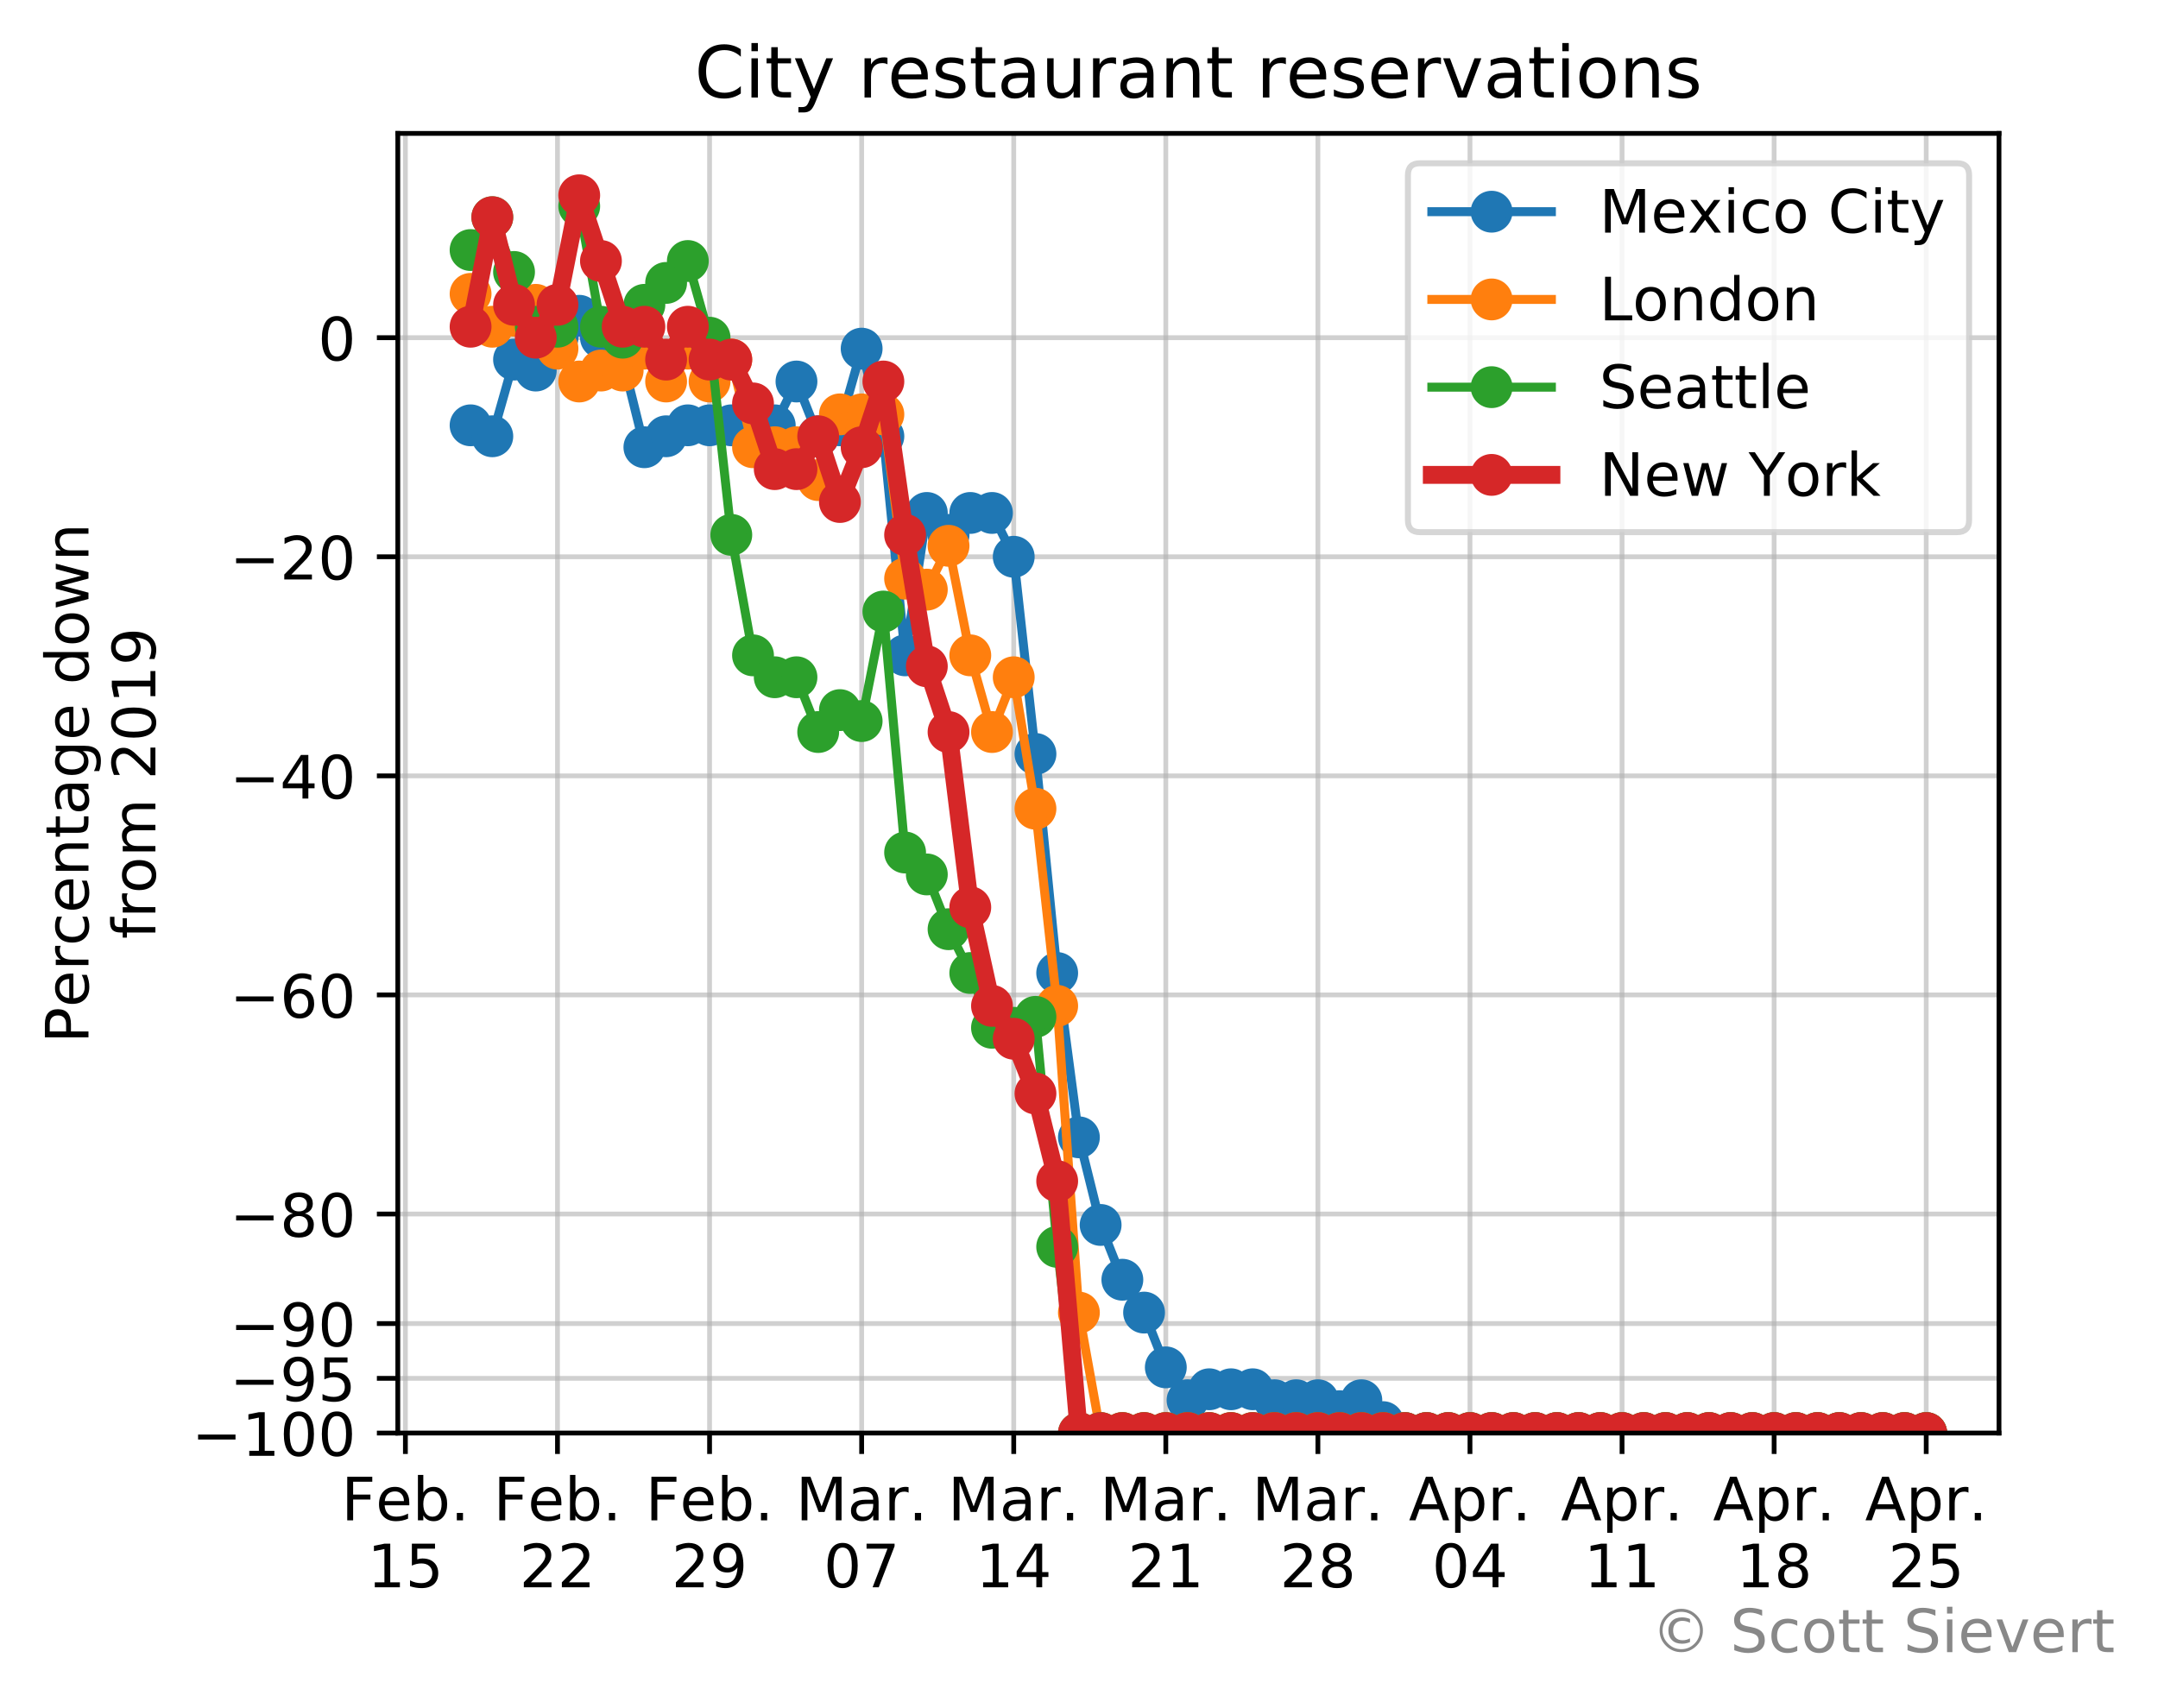 <?xml version="1.0" encoding="utf-8" standalone="no"?>
<!DOCTYPE svg PUBLIC "-//W3C//DTD SVG 1.1//EN"
  "http://www.w3.org/Graphics/SVG/1.1/DTD/svg11.dtd">
<!-- Created with matplotlib (https://matplotlib.org/) -->
<svg height="285.69pt" version="1.1" viewBox="0 0 360.981 285.69" width="360.981pt" xmlns="http://www.w3.org/2000/svg" xmlns:xlink="http://www.w3.org/1999/xlink">
 <defs>
  <style type="text/css">
*{stroke-linecap:butt;stroke-linejoin:round;}
  </style>
 </defs>
 <g id="figure_1">
  <g id="patch_1">
   <path d="M 0 285.69 
L 360.981 285.69 
L 360.981 0 
L 0 0 
z
" style="fill:#ffffff;"/>
  </g>
  <g id="axes_1">
   <g id="patch_2">
    <path d="M 66.543 239.758 
L 334.383 239.758 
L 334.383 22.318 
L 66.543 22.318 
z
" style="fill:#ffffff;"/>
   </g>
   <g id="matplotlib.axis_1">
    <g id="xtick_1">
     <g id="line2d_1">
      <path clip-path="url(#p68029564de)" d="M 67.815 239.758 
L 67.815 22.318 
" style="fill:none;stroke:#b0b0b0;stroke-linecap:square;stroke-opacity:0.6;stroke-width:0.8;"/>
     </g>
     <g id="line2d_2">
      <defs>
       <path d="M 0 0 
L 0 3.5 
" id="m83b5876d05" style="stroke:#000000;stroke-width:0.8;"/>
      </defs>
      <g>
       <use style="stroke:#000000;stroke-width:0.8;" x="67.815" xlink:href="#m83b5876d05" y="239.758"/>
      </g>
     </g>
     <g id="text_1">
      <!-- Feb. -->
      <defs>
       <path d="M 9.812 72.906 
L 51.703 72.906 
L 51.703 64.594 
L 19.672 64.594 
L 19.672 43.109 
L 48.578 43.109 
L 48.578 34.812 
L 19.672 34.812 
L 19.672 0 
L 9.812 0 
z
" id="DejaVuSans-70"/>
       <path d="M 56.203 29.594 
L 56.203 25.203 
L 14.891 25.203 
Q 15.484 15.922 20.484 11.062 
Q 25.484 6.203 34.422 6.203 
Q 39.594 6.203 44.453 7.469 
Q 49.312 8.734 54.109 11.281 
L 54.109 2.781 
Q 49.266 0.734 44.188 -0.344 
Q 39.109 -1.422 33.891 -1.422 
Q 20.797 -1.422 13.156 6.188 
Q 5.516 13.812 5.516 26.812 
Q 5.516 40.234 12.766 48.109 
Q 20.016 56 32.328 56 
Q 43.359 56 49.781 48.891 
Q 56.203 41.797 56.203 29.594 
z
M 47.219 32.234 
Q 47.125 39.594 43.094 43.984 
Q 39.062 48.391 32.422 48.391 
Q 24.906 48.391 20.391 44.141 
Q 15.875 39.891 15.188 32.172 
z
" id="DejaVuSans-101"/>
       <path d="M 48.688 27.297 
Q 48.688 37.203 44.609 42.844 
Q 40.531 48.484 33.406 48.484 
Q 26.266 48.484 22.188 42.844 
Q 18.109 37.203 18.109 27.297 
Q 18.109 17.391 22.188 11.75 
Q 26.266 6.109 33.406 6.109 
Q 40.531 6.109 44.609 11.75 
Q 48.688 17.391 48.688 27.297 
z
M 18.109 46.391 
Q 20.953 51.266 25.266 53.625 
Q 29.594 56 35.594 56 
Q 45.562 56 51.781 48.094 
Q 58.016 40.188 58.016 27.297 
Q 58.016 14.406 51.781 6.484 
Q 45.562 -1.422 35.594 -1.422 
Q 29.594 -1.422 25.266 0.953 
Q 20.953 3.328 18.109 8.203 
L 18.109 0 
L 9.078 0 
L 9.078 75.984 
L 18.109 75.984 
z
" id="DejaVuSans-98"/>
       <path d="M 10.688 12.406 
L 21 12.406 
L 21 0 
L 10.688 0 
z
" id="DejaVuSans-46"/>
      </defs>
      <g transform="translate(57.103 254.357)scale(0.1 -0.1)">
       <use xlink:href="#DejaVuSans-70"/>
       <use x="57.441" xlink:href="#DejaVuSans-101"/>
       <use x="118.965" xlink:href="#DejaVuSans-98"/>
       <use x="182.441" xlink:href="#DejaVuSans-46"/>
      </g>
      <!-- 15 -->
      <defs>
       <path d="M 12.406 8.297 
L 28.516 8.297 
L 28.516 63.922 
L 10.984 60.406 
L 10.984 69.391 
L 28.422 72.906 
L 38.281 72.906 
L 38.281 8.297 
L 54.391 8.297 
L 54.391 0 
L 12.406 0 
z
" id="DejaVuSans-49"/>
       <path d="M 10.797 72.906 
L 49.516 72.906 
L 49.516 64.594 
L 19.828 64.594 
L 19.828 46.734 
Q 21.969 47.469 24.109 47.828 
Q 26.266 48.188 28.422 48.188 
Q 40.625 48.188 47.75 41.5 
Q 54.891 34.812 54.891 23.391 
Q 54.891 11.625 47.562 5.094 
Q 40.234 -1.422 26.906 -1.422 
Q 22.312 -1.422 17.547 -0.641 
Q 12.797 0.141 7.719 1.703 
L 7.719 11.625 
Q 12.109 9.234 16.797 8.062 
Q 21.484 6.891 26.703 6.891 
Q 35.156 6.891 40.078 11.328 
Q 45.016 15.766 45.016 23.391 
Q 45.016 31 40.078 35.438 
Q 35.156 39.891 26.703 39.891 
Q 22.75 39.891 18.812 39.016 
Q 14.891 38.141 10.797 36.281 
z
" id="DejaVuSans-53"/>
      </defs>
      <g transform="translate(61.453 265.554)scale(0.1 -0.1)">
       <use xlink:href="#DejaVuSans-49"/>
       <use x="63.623" xlink:href="#DejaVuSans-53"/>
      </g>
     </g>
    </g>
    <g id="xtick_2">
     <g id="line2d_3">
      <path clip-path="url(#p68029564de)" d="M 93.254 239.758 
L 93.254 22.318 
" style="fill:none;stroke:#b0b0b0;stroke-linecap:square;stroke-opacity:0.6;stroke-width:0.8;"/>
     </g>
     <g id="line2d_4">
      <g>
       <use style="stroke:#000000;stroke-width:0.8;" x="93.254" xlink:href="#m83b5876d05" y="239.758"/>
      </g>
     </g>
     <g id="text_2">
      <!-- Feb. -->
      <g transform="translate(82.543 254.357)scale(0.1 -0.1)">
       <use xlink:href="#DejaVuSans-70"/>
       <use x="57.441" xlink:href="#DejaVuSans-101"/>
       <use x="118.965" xlink:href="#DejaVuSans-98"/>
       <use x="182.441" xlink:href="#DejaVuSans-46"/>
      </g>
      <!-- 22 -->
      <defs>
       <path d="M 19.188 8.297 
L 53.609 8.297 
L 53.609 0 
L 7.328 0 
L 7.328 8.297 
Q 12.938 14.109 22.625 23.891 
Q 32.328 33.688 34.812 36.531 
Q 39.547 41.844 41.422 45.531 
Q 43.312 49.219 43.312 52.781 
Q 43.312 58.594 39.234 62.25 
Q 35.156 65.922 28.609 65.922 
Q 23.969 65.922 18.812 64.312 
Q 13.672 62.703 7.812 59.422 
L 7.812 69.391 
Q 13.766 71.781 18.938 73 
Q 24.125 74.219 28.422 74.219 
Q 39.75 74.219 46.484 68.547 
Q 53.219 62.891 53.219 53.422 
Q 53.219 48.922 51.531 44.891 
Q 49.859 40.875 45.406 35.406 
Q 44.188 33.984 37.641 27.219 
Q 31.109 20.453 19.188 8.297 
z
" id="DejaVuSans-50"/>
      </defs>
      <g transform="translate(86.892 265.554)scale(0.1 -0.1)">
       <use xlink:href="#DejaVuSans-50"/>
       <use x="63.623" xlink:href="#DejaVuSans-50"/>
      </g>
     </g>
    </g>
    <g id="xtick_3">
     <g id="line2d_5">
      <path clip-path="url(#p68029564de)" d="M 118.694 239.758 
L 118.694 22.318 
" style="fill:none;stroke:#b0b0b0;stroke-linecap:square;stroke-opacity:0.6;stroke-width:0.8;"/>
     </g>
     <g id="line2d_6">
      <g>
       <use style="stroke:#000000;stroke-width:0.8;" x="118.694" xlink:href="#m83b5876d05" y="239.758"/>
      </g>
     </g>
     <g id="text_3">
      <!-- Feb. -->
      <g transform="translate(107.982 254.357)scale(0.1 -0.1)">
       <use xlink:href="#DejaVuSans-70"/>
       <use x="57.441" xlink:href="#DejaVuSans-101"/>
       <use x="118.965" xlink:href="#DejaVuSans-98"/>
       <use x="182.441" xlink:href="#DejaVuSans-46"/>
      </g>
      <!-- 29 -->
      <defs>
       <path d="M 10.984 1.516 
L 10.984 10.5 
Q 14.703 8.734 18.5 7.812 
Q 22.312 6.891 25.984 6.891 
Q 35.75 6.891 40.891 13.453 
Q 46.047 20.016 46.781 33.406 
Q 43.953 29.203 39.594 26.953 
Q 35.25 24.703 29.984 24.703 
Q 19.047 24.703 12.672 31.312 
Q 6.297 37.938 6.297 49.422 
Q 6.297 60.641 12.938 67.422 
Q 19.578 74.219 30.609 74.219 
Q 43.266 74.219 49.922 64.516 
Q 56.594 54.828 56.594 36.375 
Q 56.594 19.141 48.406 8.859 
Q 40.234 -1.422 26.422 -1.422 
Q 22.703 -1.422 18.891 -0.688 
Q 15.094 0.047 10.984 1.516 
z
M 30.609 32.422 
Q 37.25 32.422 41.125 36.953 
Q 45.016 41.5 45.016 49.422 
Q 45.016 57.281 41.125 61.844 
Q 37.25 66.406 30.609 66.406 
Q 23.969 66.406 20.094 61.844 
Q 16.219 57.281 16.219 49.422 
Q 16.219 41.5 20.094 36.953 
Q 23.969 32.422 30.609 32.422 
z
" id="DejaVuSans-57"/>
      </defs>
      <g transform="translate(112.331 265.554)scale(0.1 -0.1)">
       <use xlink:href="#DejaVuSans-50"/>
       <use x="63.623" xlink:href="#DejaVuSans-57"/>
      </g>
     </g>
    </g>
    <g id="xtick_4">
     <g id="line2d_7">
      <path clip-path="url(#p68029564de)" d="M 144.133 239.758 
L 144.133 22.318 
" style="fill:none;stroke:#b0b0b0;stroke-linecap:square;stroke-opacity:0.6;stroke-width:0.8;"/>
     </g>
     <g id="line2d_8">
      <g>
       <use style="stroke:#000000;stroke-width:0.8;" x="144.133" xlink:href="#m83b5876d05" y="239.758"/>
      </g>
     </g>
     <g id="text_4">
      <!-- Mar. -->
      <defs>
       <path d="M 9.812 72.906 
L 24.516 72.906 
L 43.109 23.297 
L 61.812 72.906 
L 76.516 72.906 
L 76.516 0 
L 66.891 0 
L 66.891 64.016 
L 48.094 14.016 
L 38.188 14.016 
L 19.391 64.016 
L 19.391 0 
L 9.812 0 
z
" id="DejaVuSans-77"/>
       <path d="M 34.281 27.484 
Q 23.391 27.484 19.188 25 
Q 14.984 22.516 14.984 16.5 
Q 14.984 11.719 18.141 8.906 
Q 21.297 6.109 26.703 6.109 
Q 34.188 6.109 38.703 11.406 
Q 43.219 16.703 43.219 25.484 
L 43.219 27.484 
z
M 52.203 31.203 
L 52.203 0 
L 43.219 0 
L 43.219 8.297 
Q 40.141 3.328 35.547 0.953 
Q 30.953 -1.422 24.312 -1.422 
Q 15.922 -1.422 10.953 3.297 
Q 6 8.016 6 15.922 
Q 6 25.141 12.172 29.828 
Q 18.359 34.516 30.609 34.516 
L 43.219 34.516 
L 43.219 35.406 
Q 43.219 41.609 39.141 45 
Q 35.062 48.391 27.688 48.391 
Q 23 48.391 18.547 47.266 
Q 14.109 46.141 10.016 43.891 
L 10.016 52.203 
Q 14.938 54.109 19.578 55.047 
Q 24.219 56 28.609 56 
Q 40.484 56 46.344 49.844 
Q 52.203 43.703 52.203 31.203 
z
" id="DejaVuSans-97"/>
       <path d="M 41.109 46.297 
Q 39.594 47.172 37.812 47.578 
Q 36.031 48 33.891 48 
Q 26.266 48 22.188 43.047 
Q 18.109 38.094 18.109 28.812 
L 18.109 0 
L 9.078 0 
L 9.078 54.688 
L 18.109 54.688 
L 18.109 46.188 
Q 20.953 51.172 25.484 53.578 
Q 30.031 56 36.531 56 
Q 37.453 56 38.578 55.875 
Q 39.703 55.766 41.062 55.516 
z
" id="DejaVuSans-114"/>
      </defs>
      <g transform="translate(133.118 254.357)scale(0.1 -0.1)">
       <use xlink:href="#DejaVuSans-77"/>
       <use x="86.279" xlink:href="#DejaVuSans-97"/>
       <use x="147.559" xlink:href="#DejaVuSans-114"/>
       <use x="188.531" xlink:href="#DejaVuSans-46"/>
      </g>
      <!-- 07 -->
      <defs>
       <path d="M 31.781 66.406 
Q 24.172 66.406 20.328 58.906 
Q 16.5 51.422 16.5 36.375 
Q 16.5 21.391 20.328 13.891 
Q 24.172 6.391 31.781 6.391 
Q 39.453 6.391 43.281 13.891 
Q 47.125 21.391 47.125 36.375 
Q 47.125 51.422 43.281 58.906 
Q 39.453 66.406 31.781 66.406 
z
M 31.781 74.219 
Q 44.047 74.219 50.516 64.516 
Q 56.984 54.828 56.984 36.375 
Q 56.984 17.969 50.516 8.266 
Q 44.047 -1.422 31.781 -1.422 
Q 19.531 -1.422 13.062 8.266 
Q 6.594 17.969 6.594 36.375 
Q 6.594 54.828 13.062 64.516 
Q 19.531 74.219 31.781 74.219 
z
" id="DejaVuSans-48"/>
       <path d="M 8.203 72.906 
L 55.078 72.906 
L 55.078 68.703 
L 28.609 0 
L 18.312 0 
L 43.219 64.594 
L 8.203 64.594 
z
" id="DejaVuSans-55"/>
      </defs>
      <g transform="translate(137.771 265.554)scale(0.1 -0.1)">
       <use xlink:href="#DejaVuSans-48"/>
       <use x="63.623" xlink:href="#DejaVuSans-55"/>
      </g>
     </g>
    </g>
    <g id="xtick_5">
     <g id="line2d_9">
      <path clip-path="url(#p68029564de)" d="M 169.572 239.758 
L 169.572 22.318 
" style="fill:none;stroke:#b0b0b0;stroke-linecap:square;stroke-opacity:0.6;stroke-width:0.8;"/>
     </g>
     <g id="line2d_10">
      <g>
       <use style="stroke:#000000;stroke-width:0.8;" x="169.572" xlink:href="#m83b5876d05" y="239.758"/>
      </g>
     </g>
     <g id="text_5">
      <!-- Mar. -->
      <g transform="translate(158.557 254.357)scale(0.1 -0.1)">
       <use xlink:href="#DejaVuSans-77"/>
       <use x="86.279" xlink:href="#DejaVuSans-97"/>
       <use x="147.559" xlink:href="#DejaVuSans-114"/>
       <use x="188.531" xlink:href="#DejaVuSans-46"/>
      </g>
      <!-- 14 -->
      <defs>
       <path d="M 37.797 64.312 
L 12.891 25.391 
L 37.797 25.391 
z
M 35.203 72.906 
L 47.609 72.906 
L 47.609 25.391 
L 58.016 25.391 
L 58.016 17.188 
L 47.609 17.188 
L 47.609 0 
L 37.797 0 
L 37.797 17.188 
L 4.891 17.188 
L 4.891 26.703 
z
" id="DejaVuSans-52"/>
      </defs>
      <g transform="translate(163.21 265.554)scale(0.1 -0.1)">
       <use xlink:href="#DejaVuSans-49"/>
       <use x="63.623" xlink:href="#DejaVuSans-52"/>
      </g>
     </g>
    </g>
    <g id="xtick_6">
     <g id="line2d_11">
      <path clip-path="url(#p68029564de)" d="M 195.012 239.758 
L 195.012 22.318 
" style="fill:none;stroke:#b0b0b0;stroke-linecap:square;stroke-opacity:0.6;stroke-width:0.8;"/>
     </g>
     <g id="line2d_12">
      <g>
       <use style="stroke:#000000;stroke-width:0.8;" x="195.012" xlink:href="#m83b5876d05" y="239.758"/>
      </g>
     </g>
     <g id="text_6">
      <!-- Mar. -->
      <g transform="translate(183.996 254.357)scale(0.1 -0.1)">
       <use xlink:href="#DejaVuSans-77"/>
       <use x="86.279" xlink:href="#DejaVuSans-97"/>
       <use x="147.559" xlink:href="#DejaVuSans-114"/>
       <use x="188.531" xlink:href="#DejaVuSans-46"/>
      </g>
      <!-- 21 -->
      <g transform="translate(188.649 265.554)scale(0.1 -0.1)">
       <use xlink:href="#DejaVuSans-50"/>
       <use x="63.623" xlink:href="#DejaVuSans-49"/>
      </g>
     </g>
    </g>
    <g id="xtick_7">
     <g id="line2d_13">
      <path clip-path="url(#p68029564de)" d="M 220.451 239.758 
L 220.451 22.318 
" style="fill:none;stroke:#b0b0b0;stroke-linecap:square;stroke-opacity:0.6;stroke-width:0.8;"/>
     </g>
     <g id="line2d_14">
      <g>
       <use style="stroke:#000000;stroke-width:0.8;" x="220.451" xlink:href="#m83b5876d05" y="239.758"/>
      </g>
     </g>
     <g id="text_7">
      <!-- Mar. -->
      <g transform="translate(209.436 254.357)scale(0.1 -0.1)">
       <use xlink:href="#DejaVuSans-77"/>
       <use x="86.279" xlink:href="#DejaVuSans-97"/>
       <use x="147.559" xlink:href="#DejaVuSans-114"/>
       <use x="188.531" xlink:href="#DejaVuSans-46"/>
      </g>
      <!-- 28 -->
      <defs>
       <path d="M 31.781 34.625 
Q 24.75 34.625 20.719 30.859 
Q 16.703 27.094 16.703 20.516 
Q 16.703 13.922 20.719 10.156 
Q 24.75 6.391 31.781 6.391 
Q 38.812 6.391 42.859 10.172 
Q 46.922 13.969 46.922 20.516 
Q 46.922 27.094 42.891 30.859 
Q 38.875 34.625 31.781 34.625 
z
M 21.922 38.812 
Q 15.578 40.375 12.031 44.719 
Q 8.5 49.078 8.5 55.328 
Q 8.5 64.062 14.719 69.141 
Q 20.953 74.219 31.781 74.219 
Q 42.672 74.219 48.875 69.141 
Q 55.078 64.062 55.078 55.328 
Q 55.078 49.078 51.531 44.719 
Q 48 40.375 41.703 38.812 
Q 48.828 37.156 52.797 32.312 
Q 56.781 27.484 56.781 20.516 
Q 56.781 9.906 50.312 4.234 
Q 43.844 -1.422 31.781 -1.422 
Q 19.734 -1.422 13.25 4.234 
Q 6.781 9.906 6.781 20.516 
Q 6.781 27.484 10.781 32.312 
Q 14.797 37.156 21.922 38.812 
z
M 18.312 54.391 
Q 18.312 48.734 21.844 45.562 
Q 25.391 42.391 31.781 42.391 
Q 38.141 42.391 41.719 45.562 
Q 45.312 48.734 45.312 54.391 
Q 45.312 60.062 41.719 63.234 
Q 38.141 66.406 31.781 66.406 
Q 25.391 66.406 21.844 63.234 
Q 18.312 60.062 18.312 54.391 
z
" id="DejaVuSans-56"/>
      </defs>
      <g transform="translate(214.089 265.554)scale(0.1 -0.1)">
       <use xlink:href="#DejaVuSans-50"/>
       <use x="63.623" xlink:href="#DejaVuSans-56"/>
      </g>
     </g>
    </g>
    <g id="xtick_8">
     <g id="line2d_15">
      <path clip-path="url(#p68029564de)" d="M 245.891 239.758 
L 245.891 22.318 
" style="fill:none;stroke:#b0b0b0;stroke-linecap:square;stroke-opacity:0.6;stroke-width:0.8;"/>
     </g>
     <g id="line2d_16">
      <g>
       <use style="stroke:#000000;stroke-width:0.8;" x="245.891" xlink:href="#m83b5876d05" y="239.758"/>
      </g>
     </g>
     <g id="text_8">
      <!-- Apr. -->
      <defs>
       <path d="M 34.188 63.188 
L 20.797 26.906 
L 47.609 26.906 
z
M 28.609 72.906 
L 39.797 72.906 
L 67.578 0 
L 57.328 0 
L 50.688 18.703 
L 17.828 18.703 
L 11.188 0 
L 0.781 0 
z
" id="DejaVuSans-65"/>
       <path d="M 18.109 8.203 
L 18.109 -20.797 
L 9.078 -20.797 
L 9.078 54.688 
L 18.109 54.688 
L 18.109 46.391 
Q 20.953 51.266 25.266 53.625 
Q 29.594 56 35.594 56 
Q 45.562 56 51.781 48.094 
Q 58.016 40.188 58.016 27.297 
Q 58.016 14.406 51.781 6.484 
Q 45.562 -1.422 35.594 -1.422 
Q 29.594 -1.422 25.266 0.953 
Q 20.953 3.328 18.109 8.203 
z
M 48.688 27.297 
Q 48.688 37.203 44.609 42.844 
Q 40.531 48.484 33.406 48.484 
Q 26.266 48.484 22.188 42.844 
Q 18.109 37.203 18.109 27.297 
Q 18.109 17.391 22.188 11.75 
Q 26.266 6.109 33.406 6.109 
Q 40.531 6.109 44.609 11.75 
Q 48.688 17.391 48.688 27.297 
z
" id="DejaVuSans-112"/>
      </defs>
      <g transform="translate(235.659 254.357)scale(0.1 -0.1)">
       <use xlink:href="#DejaVuSans-65"/>
       <use x="68.408" xlink:href="#DejaVuSans-112"/>
       <use x="131.885" xlink:href="#DejaVuSans-114"/>
       <use x="172.857" xlink:href="#DejaVuSans-46"/>
      </g>
      <!-- 04 -->
      <g transform="translate(239.528 265.554)scale(0.1 -0.1)">
       <use xlink:href="#DejaVuSans-48"/>
       <use x="63.623" xlink:href="#DejaVuSans-52"/>
      </g>
     </g>
    </g>
    <g id="xtick_9">
     <g id="line2d_17">
      <path clip-path="url(#p68029564de)" d="M 271.33 239.758 
L 271.33 22.318 
" style="fill:none;stroke:#b0b0b0;stroke-linecap:square;stroke-opacity:0.6;stroke-width:0.8;"/>
     </g>
     <g id="line2d_18">
      <g>
       <use style="stroke:#000000;stroke-width:0.8;" x="271.33" xlink:href="#m83b5876d05" y="239.758"/>
      </g>
     </g>
     <g id="text_9">
      <!-- Apr. -->
      <g transform="translate(261.098 254.357)scale(0.1 -0.1)">
       <use xlink:href="#DejaVuSans-65"/>
       <use x="68.408" xlink:href="#DejaVuSans-112"/>
       <use x="131.885" xlink:href="#DejaVuSans-114"/>
       <use x="172.857" xlink:href="#DejaVuSans-46"/>
      </g>
      <!-- 11 -->
      <g transform="translate(264.967 265.554)scale(0.1 -0.1)">
       <use xlink:href="#DejaVuSans-49"/>
       <use x="63.623" xlink:href="#DejaVuSans-49"/>
      </g>
     </g>
    </g>
    <g id="xtick_10">
     <g id="line2d_19">
      <path clip-path="url(#p68029564de)" d="M 296.769 239.758 
L 296.769 22.318 
" style="fill:none;stroke:#b0b0b0;stroke-linecap:square;stroke-opacity:0.6;stroke-width:0.8;"/>
     </g>
     <g id="line2d_20">
      <g>
       <use style="stroke:#000000;stroke-width:0.8;" x="296.769" xlink:href="#m83b5876d05" y="239.758"/>
      </g>
     </g>
     <g id="text_10">
      <!-- Apr. -->
      <g transform="translate(286.537 254.357)scale(0.1 -0.1)">
       <use xlink:href="#DejaVuSans-65"/>
       <use x="68.408" xlink:href="#DejaVuSans-112"/>
       <use x="131.885" xlink:href="#DejaVuSans-114"/>
       <use x="172.857" xlink:href="#DejaVuSans-46"/>
      </g>
      <!-- 18 -->
      <g transform="translate(290.407 265.554)scale(0.1 -0.1)">
       <use xlink:href="#DejaVuSans-49"/>
       <use x="63.623" xlink:href="#DejaVuSans-56"/>
      </g>
     </g>
    </g>
    <g id="xtick_11">
     <g id="line2d_21">
      <path clip-path="url(#p68029564de)" d="M 322.209 239.758 
L 322.209 22.318 
" style="fill:none;stroke:#b0b0b0;stroke-linecap:square;stroke-opacity:0.6;stroke-width:0.8;"/>
     </g>
     <g id="line2d_22">
      <g>
       <use style="stroke:#000000;stroke-width:0.8;" x="322.209" xlink:href="#m83b5876d05" y="239.758"/>
      </g>
     </g>
     <g id="text_11">
      <!-- Apr. -->
      <g transform="translate(311.977 254.357)scale(0.1 -0.1)">
       <use xlink:href="#DejaVuSans-65"/>
       <use x="68.408" xlink:href="#DejaVuSans-112"/>
       <use x="131.885" xlink:href="#DejaVuSans-114"/>
       <use x="172.857" xlink:href="#DejaVuSans-46"/>
      </g>
      <!-- 25 -->
      <g transform="translate(315.846 265.554)scale(0.1 -0.1)">
       <use xlink:href="#DejaVuSans-50"/>
       <use x="63.623" xlink:href="#DejaVuSans-53"/>
      </g>
     </g>
    </g>
   </g>
   <g id="matplotlib.axis_2">
    <g id="ytick_1">
     <g id="line2d_23">
      <path clip-path="url(#p68029564de)" d="M 66.543 56.496 
L 334.383 56.496 
" style="fill:none;stroke:#b0b0b0;stroke-linecap:square;stroke-opacity:0.6;stroke-width:0.8;"/>
     </g>
     <g id="line2d_24">
      <defs>
       <path d="M 0 0 
L -3.5 0 
" id="m6ac7e199c2" style="stroke:#000000;stroke-width:0.8;"/>
      </defs>
      <g>
       <use style="stroke:#000000;stroke-width:0.8;" x="66.543" xlink:href="#m6ac7e199c2" y="56.496"/>
      </g>
     </g>
     <g id="text_12">
      <!-- 0 -->
      <g transform="translate(53.181 60.296)scale(0.1 -0.1)">
       <use xlink:href="#DejaVuSans-48"/>
      </g>
     </g>
    </g>
    <g id="ytick_2">
     <g id="line2d_25">
      <path clip-path="url(#p68029564de)" d="M 66.543 93.149 
L 334.383 93.149 
" style="fill:none;stroke:#b0b0b0;stroke-linecap:square;stroke-opacity:0.6;stroke-width:0.8;"/>
     </g>
     <g id="line2d_26">
      <g>
       <use style="stroke:#000000;stroke-width:0.8;" x="66.543" xlink:href="#m6ac7e199c2" y="93.149"/>
      </g>
     </g>
     <g id="text_13">
      <!-- −20 -->
      <defs>
       <path d="M 10.594 35.5 
L 73.188 35.5 
L 73.188 27.203 
L 10.594 27.203 
z
" id="DejaVuSans-8722"/>
      </defs>
      <g transform="translate(38.438 96.948)scale(0.1 -0.1)">
       <use xlink:href="#DejaVuSans-8722"/>
       <use x="83.789" xlink:href="#DejaVuSans-50"/>
       <use x="147.412" xlink:href="#DejaVuSans-48"/>
      </g>
     </g>
    </g>
    <g id="ytick_3">
     <g id="line2d_27">
      <path clip-path="url(#p68029564de)" d="M 66.543 129.801 
L 334.383 129.801 
" style="fill:none;stroke:#b0b0b0;stroke-linecap:square;stroke-opacity:0.6;stroke-width:0.8;"/>
     </g>
     <g id="line2d_28">
      <g>
       <use style="stroke:#000000;stroke-width:0.8;" x="66.543" xlink:href="#m6ac7e199c2" y="129.801"/>
      </g>
     </g>
     <g id="text_14">
      <!-- −40 -->
      <g transform="translate(38.438 133.6)scale(0.1 -0.1)">
       <use xlink:href="#DejaVuSans-8722"/>
       <use x="83.789" xlink:href="#DejaVuSans-52"/>
       <use x="147.412" xlink:href="#DejaVuSans-48"/>
      </g>
     </g>
    </g>
    <g id="ytick_4">
     <g id="line2d_29">
      <path clip-path="url(#p68029564de)" d="M 66.543 166.453 
L 334.383 166.453 
" style="fill:none;stroke:#b0b0b0;stroke-linecap:square;stroke-opacity:0.6;stroke-width:0.8;"/>
     </g>
     <g id="line2d_30">
      <g>
       <use style="stroke:#000000;stroke-width:0.8;" x="66.543" xlink:href="#m6ac7e199c2" y="166.453"/>
      </g>
     </g>
     <g id="text_15">
      <!-- −60 -->
      <defs>
       <path d="M 33.016 40.375 
Q 26.375 40.375 22.484 35.828 
Q 18.609 31.297 18.609 23.391 
Q 18.609 15.531 22.484 10.953 
Q 26.375 6.391 33.016 6.391 
Q 39.656 6.391 43.531 10.953 
Q 47.406 15.531 47.406 23.391 
Q 47.406 31.297 43.531 35.828 
Q 39.656 40.375 33.016 40.375 
z
M 52.594 71.297 
L 52.594 62.312 
Q 48.875 64.062 45.094 64.984 
Q 41.312 65.922 37.594 65.922 
Q 27.828 65.922 22.672 59.328 
Q 17.531 52.734 16.797 39.406 
Q 19.672 43.656 24.016 45.922 
Q 28.375 48.188 33.594 48.188 
Q 44.578 48.188 50.953 41.516 
Q 57.328 34.859 57.328 23.391 
Q 57.328 12.156 50.688 5.359 
Q 44.047 -1.422 33.016 -1.422 
Q 20.359 -1.422 13.672 8.266 
Q 6.984 17.969 6.984 36.375 
Q 6.984 53.656 15.188 63.938 
Q 23.391 74.219 37.203 74.219 
Q 40.922 74.219 44.703 73.484 
Q 48.484 72.75 52.594 71.297 
z
" id="DejaVuSans-54"/>
      </defs>
      <g transform="translate(38.438 170.253)scale(0.1 -0.1)">
       <use xlink:href="#DejaVuSans-8722"/>
       <use x="83.789" xlink:href="#DejaVuSans-54"/>
       <use x="147.412" xlink:href="#DejaVuSans-48"/>
      </g>
     </g>
    </g>
    <g id="ytick_5">
     <g id="line2d_31">
      <path clip-path="url(#p68029564de)" d="M 66.543 203.106 
L 334.383 203.106 
" style="fill:none;stroke:#b0b0b0;stroke-linecap:square;stroke-opacity:0.6;stroke-width:0.8;"/>
     </g>
     <g id="line2d_32">
      <g>
       <use style="stroke:#000000;stroke-width:0.8;" x="66.543" xlink:href="#m6ac7e199c2" y="203.106"/>
      </g>
     </g>
     <g id="text_16">
      <!-- −80 -->
      <g transform="translate(38.438 206.905)scale(0.1 -0.1)">
       <use xlink:href="#DejaVuSans-8722"/>
       <use x="83.789" xlink:href="#DejaVuSans-56"/>
       <use x="147.412" xlink:href="#DejaVuSans-48"/>
      </g>
     </g>
    </g>
    <g id="ytick_6">
     <g id="line2d_33">
      <path clip-path="url(#p68029564de)" d="M 66.543 221.432 
L 334.383 221.432 
" style="fill:none;stroke:#b0b0b0;stroke-linecap:square;stroke-opacity:0.6;stroke-width:0.8;"/>
     </g>
     <g id="line2d_34">
      <g>
       <use style="stroke:#000000;stroke-width:0.8;" x="66.543" xlink:href="#m6ac7e199c2" y="221.432"/>
      </g>
     </g>
     <g id="text_17">
      <!-- −90 -->
      <g transform="translate(38.438 225.231)scale(0.1 -0.1)">
       <use xlink:href="#DejaVuSans-8722"/>
       <use x="83.789" xlink:href="#DejaVuSans-57"/>
       <use x="147.412" xlink:href="#DejaVuSans-48"/>
      </g>
     </g>
    </g>
    <g id="ytick_7">
     <g id="line2d_35">
      <path clip-path="url(#p68029564de)" d="M 66.543 230.595 
L 334.383 230.595 
" style="fill:none;stroke:#b0b0b0;stroke-linecap:square;stroke-opacity:0.6;stroke-width:0.8;"/>
     </g>
     <g id="line2d_36">
      <g>
       <use style="stroke:#000000;stroke-width:0.8;" x="66.543" xlink:href="#m6ac7e199c2" y="230.595"/>
      </g>
     </g>
     <g id="text_18">
      <!-- −95 -->
      <g transform="translate(38.438 234.394)scale(0.1 -0.1)">
       <use xlink:href="#DejaVuSans-8722"/>
       <use x="83.789" xlink:href="#DejaVuSans-57"/>
       <use x="147.412" xlink:href="#DejaVuSans-53"/>
      </g>
     </g>
    </g>
    <g id="ytick_8">
     <g id="line2d_37">
      <path clip-path="url(#p68029564de)" d="M 66.543 239.758 
L 334.383 239.758 
" style="fill:none;stroke:#b0b0b0;stroke-linecap:square;stroke-opacity:0.6;stroke-width:0.8;"/>
     </g>
     <g id="line2d_38">
      <g>
       <use style="stroke:#000000;stroke-width:0.8;" x="66.543" xlink:href="#m6ac7e199c2" y="239.758"/>
      </g>
     </g>
     <g id="text_19">
      <!-- −100 -->
      <g transform="translate(32.076 243.557)scale(0.1 -0.1)">
       <use xlink:href="#DejaVuSans-8722"/>
       <use x="83.789" xlink:href="#DejaVuSans-49"/>
       <use x="147.412" xlink:href="#DejaVuSans-48"/>
       <use x="211.035" xlink:href="#DejaVuSans-48"/>
      </g>
     </g>
    </g>
    <g id="text_20">
     <!-- Percentage down -->
     <defs>
      <path d="M 19.672 64.797 
L 19.672 37.406 
L 32.078 37.406 
Q 38.969 37.406 42.719 40.969 
Q 46.484 44.531 46.484 51.125 
Q 46.484 57.672 42.719 61.234 
Q 38.969 64.797 32.078 64.797 
z
M 9.812 72.906 
L 32.078 72.906 
Q 44.344 72.906 50.609 67.359 
Q 56.891 61.812 56.891 51.125 
Q 56.891 40.328 50.609 34.812 
Q 44.344 29.297 32.078 29.297 
L 19.672 29.297 
L 19.672 0 
L 9.812 0 
z
" id="DejaVuSans-80"/>
      <path d="M 48.781 52.594 
L 48.781 44.188 
Q 44.969 46.297 41.141 47.344 
Q 37.312 48.391 33.406 48.391 
Q 24.656 48.391 19.812 42.844 
Q 14.984 37.312 14.984 27.297 
Q 14.984 17.281 19.812 11.734 
Q 24.656 6.203 33.406 6.203 
Q 37.312 6.203 41.141 7.25 
Q 44.969 8.297 48.781 10.406 
L 48.781 2.094 
Q 45.016 0.344 40.984 -0.531 
Q 36.969 -1.422 32.422 -1.422 
Q 20.062 -1.422 12.781 6.344 
Q 5.516 14.109 5.516 27.297 
Q 5.516 40.672 12.859 48.328 
Q 20.219 56 33.016 56 
Q 37.156 56 41.109 55.141 
Q 45.062 54.297 48.781 52.594 
z
" id="DejaVuSans-99"/>
      <path d="M 54.891 33.016 
L 54.891 0 
L 45.906 0 
L 45.906 32.719 
Q 45.906 40.484 42.875 44.328 
Q 39.844 48.188 33.797 48.188 
Q 26.516 48.188 22.312 43.547 
Q 18.109 38.922 18.109 30.906 
L 18.109 0 
L 9.078 0 
L 9.078 54.688 
L 18.109 54.688 
L 18.109 46.188 
Q 21.344 51.125 25.703 53.562 
Q 30.078 56 35.797 56 
Q 45.219 56 50.047 50.172 
Q 54.891 44.344 54.891 33.016 
z
" id="DejaVuSans-110"/>
      <path d="M 18.312 70.219 
L 18.312 54.688 
L 36.812 54.688 
L 36.812 47.703 
L 18.312 47.703 
L 18.312 18.016 
Q 18.312 11.328 20.141 9.422 
Q 21.969 7.516 27.594 7.516 
L 36.812 7.516 
L 36.812 0 
L 27.594 0 
Q 17.188 0 13.234 3.875 
Q 9.281 7.766 9.281 18.016 
L 9.281 47.703 
L 2.688 47.703 
L 2.688 54.688 
L 9.281 54.688 
L 9.281 70.219 
z
" id="DejaVuSans-116"/>
      <path d="M 45.406 27.984 
Q 45.406 37.75 41.375 43.109 
Q 37.359 48.484 30.078 48.484 
Q 22.859 48.484 18.828 43.109 
Q 14.797 37.75 14.797 27.984 
Q 14.797 18.266 18.828 12.891 
Q 22.859 7.516 30.078 7.516 
Q 37.359 7.516 41.375 12.891 
Q 45.406 18.266 45.406 27.984 
z
M 54.391 6.781 
Q 54.391 -7.172 48.188 -13.984 
Q 42 -20.797 29.203 -20.797 
Q 24.469 -20.797 20.266 -20.094 
Q 16.062 -19.391 12.109 -17.922 
L 12.109 -9.188 
Q 16.062 -11.328 19.922 -12.344 
Q 23.781 -13.375 27.781 -13.375 
Q 36.625 -13.375 41.016 -8.766 
Q 45.406 -4.156 45.406 5.172 
L 45.406 9.625 
Q 42.625 4.781 38.281 2.391 
Q 33.938 0 27.875 0 
Q 17.828 0 11.672 7.656 
Q 5.516 15.328 5.516 27.984 
Q 5.516 40.672 11.672 48.328 
Q 17.828 56 27.875 56 
Q 33.938 56 38.281 53.609 
Q 42.625 51.219 45.406 46.391 
L 45.406 54.688 
L 54.391 54.688 
z
" id="DejaVuSans-103"/>
      <path id="DejaVuSans-32"/>
      <path d="M 45.406 46.391 
L 45.406 75.984 
L 54.391 75.984 
L 54.391 0 
L 45.406 0 
L 45.406 8.203 
Q 42.578 3.328 38.25 0.953 
Q 33.938 -1.422 27.875 -1.422 
Q 17.969 -1.422 11.734 6.484 
Q 5.516 14.406 5.516 27.297 
Q 5.516 40.188 11.734 48.094 
Q 17.969 56 27.875 56 
Q 33.938 56 38.25 53.625 
Q 42.578 51.266 45.406 46.391 
z
M 14.797 27.297 
Q 14.797 17.391 18.875 11.75 
Q 22.953 6.109 30.078 6.109 
Q 37.203 6.109 41.297 11.75 
Q 45.406 17.391 45.406 27.297 
Q 45.406 37.203 41.297 42.844 
Q 37.203 48.484 30.078 48.484 
Q 22.953 48.484 18.875 42.844 
Q 14.797 37.203 14.797 27.297 
z
" id="DejaVuSans-100"/>
      <path d="M 30.609 48.391 
Q 23.391 48.391 19.188 42.75 
Q 14.984 37.109 14.984 27.297 
Q 14.984 17.484 19.156 11.844 
Q 23.344 6.203 30.609 6.203 
Q 37.797 6.203 41.984 11.859 
Q 46.188 17.531 46.188 27.297 
Q 46.188 37.016 41.984 42.703 
Q 37.797 48.391 30.609 48.391 
z
M 30.609 56 
Q 42.328 56 49.016 48.375 
Q 55.719 40.766 55.719 27.297 
Q 55.719 13.875 49.016 6.219 
Q 42.328 -1.422 30.609 -1.422 
Q 18.844 -1.422 12.172 6.219 
Q 5.516 13.875 5.516 27.297 
Q 5.516 40.766 12.172 48.375 
Q 18.844 56 30.609 56 
z
" id="DejaVuSans-111"/>
      <path d="M 4.203 54.688 
L 13.188 54.688 
L 24.422 12.016 
L 35.594 54.688 
L 46.188 54.688 
L 57.422 12.016 
L 68.609 54.688 
L 77.594 54.688 
L 63.281 0 
L 52.688 0 
L 40.922 44.828 
L 29.109 0 
L 18.5 0 
z
" id="DejaVuSans-119"/>
     </defs>
     <g transform="translate(14.798 174.531)rotate(-90)scale(0.1 -0.1)">
      <use xlink:href="#DejaVuSans-80"/>
      <use x="60.256" xlink:href="#DejaVuSans-101"/>
      <use x="121.779" xlink:href="#DejaVuSans-114"/>
      <use x="162.861" xlink:href="#DejaVuSans-99"/>
      <use x="217.842" xlink:href="#DejaVuSans-101"/>
      <use x="279.365" xlink:href="#DejaVuSans-110"/>
      <use x="342.744" xlink:href="#DejaVuSans-116"/>
      <use x="381.953" xlink:href="#DejaVuSans-97"/>
      <use x="443.232" xlink:href="#DejaVuSans-103"/>
      <use x="506.709" xlink:href="#DejaVuSans-101"/>
      <use x="568.232" xlink:href="#DejaVuSans-32"/>
      <use x="600.02" xlink:href="#DejaVuSans-100"/>
      <use x="663.496" xlink:href="#DejaVuSans-111"/>
      <use x="724.678" xlink:href="#DejaVuSans-119"/>
      <use x="806.465" xlink:href="#DejaVuSans-110"/>
     </g>
     <!-- from 2019 -->
     <defs>
      <path d="M 37.109 75.984 
L 37.109 68.5 
L 28.516 68.5 
Q 23.688 68.5 21.797 66.547 
Q 19.922 64.594 19.922 59.516 
L 19.922 54.688 
L 34.719 54.688 
L 34.719 47.703 
L 19.922 47.703 
L 19.922 0 
L 10.891 0 
L 10.891 47.703 
L 2.297 47.703 
L 2.297 54.688 
L 10.891 54.688 
L 10.891 58.5 
Q 10.891 67.625 15.141 71.797 
Q 19.391 75.984 28.609 75.984 
z
" id="DejaVuSans-102"/>
      <path d="M 52 44.188 
Q 55.375 50.25 60.062 53.125 
Q 64.75 56 71.094 56 
Q 79.641 56 84.281 50.016 
Q 88.922 44.047 88.922 33.016 
L 88.922 0 
L 79.891 0 
L 79.891 32.719 
Q 79.891 40.578 77.094 44.375 
Q 74.312 48.188 68.609 48.188 
Q 61.625 48.188 57.562 43.547 
Q 53.516 38.922 53.516 30.906 
L 53.516 0 
L 44.484 0 
L 44.484 32.719 
Q 44.484 40.625 41.703 44.406 
Q 38.922 48.188 33.109 48.188 
Q 26.219 48.188 22.156 43.531 
Q 18.109 38.875 18.109 30.906 
L 18.109 0 
L 9.078 0 
L 9.078 54.688 
L 18.109 54.688 
L 18.109 46.188 
Q 21.188 51.219 25.484 53.609 
Q 29.781 56 35.688 56 
Q 41.656 56 45.828 52.969 
Q 50 49.953 52 44.188 
z
" id="DejaVuSans-109"/>
     </defs>
     <g transform="translate(25.996 157.096)rotate(-90)scale(0.1 -0.1)">
      <use xlink:href="#DejaVuSans-102"/>
      <use x="35.205" xlink:href="#DejaVuSans-114"/>
      <use x="76.287" xlink:href="#DejaVuSans-111"/>
      <use x="137.469" xlink:href="#DejaVuSans-109"/>
      <use x="234.881" xlink:href="#DejaVuSans-32"/>
      <use x="266.668" xlink:href="#DejaVuSans-50"/>
      <use x="330.291" xlink:href="#DejaVuSans-48"/>
      <use x="393.914" xlink:href="#DejaVuSans-49"/>
      <use x="457.537" xlink:href="#DejaVuSans-57"/>
     </g>
    </g>
   </g>
   <g id="line2d_39">
    <path clip-path="url(#p68029564de)" d="M 78.718 71.157 
L 82.352 72.99 
L 85.986 60.162 
L 89.62 61.994 
L 93.254 56.496 
L 96.889 52.831 
L 100.523 56.496 
L 104.157 60.162 
L 107.791 74.823 
L 111.425 72.99 
L 115.06 71.157 
L 118.694 71.157 
L 122.328 71.157 
L 125.962 71.157 
L 129.596 71.157 
L 133.231 63.827 
L 136.865 72.99 
L 140.499 71.157 
L 144.133 58.329 
L 147.767 72.99 
L 151.402 109.642 
L 155.036 85.818 
L 158.67 89.484 
L 162.304 85.818 
L 165.938 85.818 
L 169.572 93.149 
L 173.207 126.136 
L 176.841 162.788 
L 180.475 190.277 
L 184.109 204.938 
L 187.743 214.101 
L 191.378 219.599 
L 195.012 228.762 
L 198.646 234.26 
L 202.28 232.428 
L 205.914 232.428 
L 209.549 232.428 
L 213.183 234.26 
L 216.817 234.26 
L 220.451 234.26 
L 224.085 236.093 
L 227.72 234.26 
L 231.354 237.926 
L 234.988 239.758 
L 238.622 239.758 
L 242.256 239.758 
L 245.891 239.758 
L 249.525 239.758 
L 253.159 239.758 
L 256.793 239.758 
L 260.427 239.758 
L 264.061 239.758 
L 267.696 239.758 
L 271.33 239.758 
L 274.964 239.758 
L 278.598 239.758 
L 282.232 239.758 
L 285.867 239.758 
L 289.501 239.758 
L 293.135 239.758 
L 296.769 239.758 
L 300.403 239.758 
L 304.038 239.758 
L 307.672 239.758 
L 311.306 239.758 
L 314.94 239.758 
L 318.574 239.758 
L 322.209 239.758 
" style="fill:none;stroke:#1f77b4;stroke-linecap:square;stroke-width:1.5;"/>
    <defs>
     <path d="M 0 3 
C 0.796 3 1.559 2.684 2.121 2.121 
C 2.684 1.559 3 0.796 3 0 
C 3 -0.796 2.684 -1.559 2.121 -2.121 
C 1.559 -2.684 0.796 -3 0 -3 
C -0.796 -3 -1.559 -2.684 -2.121 -2.121 
C -2.684 -1.559 -3 -0.796 -3 0 
C -3 0.796 -2.684 1.559 -2.121 2.121 
C -1.559 2.684 -0.796 3 0 3 
z
" id="m7840406571" style="stroke:#1f77b4;"/>
    </defs>
    <g clip-path="url(#p68029564de)">
     <use style="fill:#1f77b4;stroke:#1f77b4;" x="78.718" xlink:href="#m7840406571" y="71.157"/>
     <use style="fill:#1f77b4;stroke:#1f77b4;" x="82.352" xlink:href="#m7840406571" y="72.99"/>
     <use style="fill:#1f77b4;stroke:#1f77b4;" x="85.986" xlink:href="#m7840406571" y="60.162"/>
     <use style="fill:#1f77b4;stroke:#1f77b4;" x="89.62" xlink:href="#m7840406571" y="61.994"/>
     <use style="fill:#1f77b4;stroke:#1f77b4;" x="93.254" xlink:href="#m7840406571" y="56.496"/>
     <use style="fill:#1f77b4;stroke:#1f77b4;" x="96.889" xlink:href="#m7840406571" y="52.831"/>
     <use style="fill:#1f77b4;stroke:#1f77b4;" x="100.523" xlink:href="#m7840406571" y="56.496"/>
     <use style="fill:#1f77b4;stroke:#1f77b4;" x="104.157" xlink:href="#m7840406571" y="60.162"/>
     <use style="fill:#1f77b4;stroke:#1f77b4;" x="107.791" xlink:href="#m7840406571" y="74.823"/>
     <use style="fill:#1f77b4;stroke:#1f77b4;" x="111.425" xlink:href="#m7840406571" y="72.99"/>
     <use style="fill:#1f77b4;stroke:#1f77b4;" x="115.06" xlink:href="#m7840406571" y="71.157"/>
     <use style="fill:#1f77b4;stroke:#1f77b4;" x="118.694" xlink:href="#m7840406571" y="71.157"/>
     <use style="fill:#1f77b4;stroke:#1f77b4;" x="122.328" xlink:href="#m7840406571" y="71.157"/>
     <use style="fill:#1f77b4;stroke:#1f77b4;" x="125.962" xlink:href="#m7840406571" y="71.157"/>
     <use style="fill:#1f77b4;stroke:#1f77b4;" x="129.596" xlink:href="#m7840406571" y="71.157"/>
     <use style="fill:#1f77b4;stroke:#1f77b4;" x="133.231" xlink:href="#m7840406571" y="63.827"/>
     <use style="fill:#1f77b4;stroke:#1f77b4;" x="136.865" xlink:href="#m7840406571" y="72.99"/>
     <use style="fill:#1f77b4;stroke:#1f77b4;" x="140.499" xlink:href="#m7840406571" y="71.157"/>
     <use style="fill:#1f77b4;stroke:#1f77b4;" x="144.133" xlink:href="#m7840406571" y="58.329"/>
     <use style="fill:#1f77b4;stroke:#1f77b4;" x="147.767" xlink:href="#m7840406571" y="72.99"/>
     <use style="fill:#1f77b4;stroke:#1f77b4;" x="151.402" xlink:href="#m7840406571" y="109.642"/>
     <use style="fill:#1f77b4;stroke:#1f77b4;" x="155.036" xlink:href="#m7840406571" y="85.818"/>
     <use style="fill:#1f77b4;stroke:#1f77b4;" x="158.67" xlink:href="#m7840406571" y="89.484"/>
     <use style="fill:#1f77b4;stroke:#1f77b4;" x="162.304" xlink:href="#m7840406571" y="85.818"/>
     <use style="fill:#1f77b4;stroke:#1f77b4;" x="165.938" xlink:href="#m7840406571" y="85.818"/>
     <use style="fill:#1f77b4;stroke:#1f77b4;" x="169.572" xlink:href="#m7840406571" y="93.149"/>
     <use style="fill:#1f77b4;stroke:#1f77b4;" x="173.207" xlink:href="#m7840406571" y="126.136"/>
     <use style="fill:#1f77b4;stroke:#1f77b4;" x="176.841" xlink:href="#m7840406571" y="162.788"/>
     <use style="fill:#1f77b4;stroke:#1f77b4;" x="180.475" xlink:href="#m7840406571" y="190.277"/>
     <use style="fill:#1f77b4;stroke:#1f77b4;" x="184.109" xlink:href="#m7840406571" y="204.938"/>
     <use style="fill:#1f77b4;stroke:#1f77b4;" x="187.743" xlink:href="#m7840406571" y="214.101"/>
     <use style="fill:#1f77b4;stroke:#1f77b4;" x="191.378" xlink:href="#m7840406571" y="219.599"/>
     <use style="fill:#1f77b4;stroke:#1f77b4;" x="195.012" xlink:href="#m7840406571" y="228.762"/>
     <use style="fill:#1f77b4;stroke:#1f77b4;" x="198.646" xlink:href="#m7840406571" y="234.26"/>
     <use style="fill:#1f77b4;stroke:#1f77b4;" x="202.28" xlink:href="#m7840406571" y="232.428"/>
     <use style="fill:#1f77b4;stroke:#1f77b4;" x="205.914" xlink:href="#m7840406571" y="232.428"/>
     <use style="fill:#1f77b4;stroke:#1f77b4;" x="209.549" xlink:href="#m7840406571" y="232.428"/>
     <use style="fill:#1f77b4;stroke:#1f77b4;" x="213.183" xlink:href="#m7840406571" y="234.26"/>
     <use style="fill:#1f77b4;stroke:#1f77b4;" x="216.817" xlink:href="#m7840406571" y="234.26"/>
     <use style="fill:#1f77b4;stroke:#1f77b4;" x="220.451" xlink:href="#m7840406571" y="234.26"/>
     <use style="fill:#1f77b4;stroke:#1f77b4;" x="224.085" xlink:href="#m7840406571" y="236.093"/>
     <use style="fill:#1f77b4;stroke:#1f77b4;" x="227.72" xlink:href="#m7840406571" y="234.26"/>
     <use style="fill:#1f77b4;stroke:#1f77b4;" x="231.354" xlink:href="#m7840406571" y="237.926"/>
     <use style="fill:#1f77b4;stroke:#1f77b4;" x="234.988" xlink:href="#m7840406571" y="239.758"/>
     <use style="fill:#1f77b4;stroke:#1f77b4;" x="238.622" xlink:href="#m7840406571" y="239.758"/>
     <use style="fill:#1f77b4;stroke:#1f77b4;" x="242.256" xlink:href="#m7840406571" y="239.758"/>
     <use style="fill:#1f77b4;stroke:#1f77b4;" x="245.891" xlink:href="#m7840406571" y="239.758"/>
     <use style="fill:#1f77b4;stroke:#1f77b4;" x="249.525" xlink:href="#m7840406571" y="239.758"/>
     <use style="fill:#1f77b4;stroke:#1f77b4;" x="253.159" xlink:href="#m7840406571" y="239.758"/>
     <use style="fill:#1f77b4;stroke:#1f77b4;" x="256.793" xlink:href="#m7840406571" y="239.758"/>
     <use style="fill:#1f77b4;stroke:#1f77b4;" x="260.427" xlink:href="#m7840406571" y="239.758"/>
     <use style="fill:#1f77b4;stroke:#1f77b4;" x="264.061" xlink:href="#m7840406571" y="239.758"/>
     <use style="fill:#1f77b4;stroke:#1f77b4;" x="267.696" xlink:href="#m7840406571" y="239.758"/>
     <use style="fill:#1f77b4;stroke:#1f77b4;" x="271.33" xlink:href="#m7840406571" y="239.758"/>
     <use style="fill:#1f77b4;stroke:#1f77b4;" x="274.964" xlink:href="#m7840406571" y="239.758"/>
     <use style="fill:#1f77b4;stroke:#1f77b4;" x="278.598" xlink:href="#m7840406571" y="239.758"/>
     <use style="fill:#1f77b4;stroke:#1f77b4;" x="282.232" xlink:href="#m7840406571" y="239.758"/>
     <use style="fill:#1f77b4;stroke:#1f77b4;" x="285.867" xlink:href="#m7840406571" y="239.758"/>
     <use style="fill:#1f77b4;stroke:#1f77b4;" x="289.501" xlink:href="#m7840406571" y="239.758"/>
     <use style="fill:#1f77b4;stroke:#1f77b4;" x="293.135" xlink:href="#m7840406571" y="239.758"/>
     <use style="fill:#1f77b4;stroke:#1f77b4;" x="296.769" xlink:href="#m7840406571" y="239.758"/>
     <use style="fill:#1f77b4;stroke:#1f77b4;" x="300.403" xlink:href="#m7840406571" y="239.758"/>
     <use style="fill:#1f77b4;stroke:#1f77b4;" x="304.038" xlink:href="#m7840406571" y="239.758"/>
     <use style="fill:#1f77b4;stroke:#1f77b4;" x="307.672" xlink:href="#m7840406571" y="239.758"/>
     <use style="fill:#1f77b4;stroke:#1f77b4;" x="311.306" xlink:href="#m7840406571" y="239.758"/>
     <use style="fill:#1f77b4;stroke:#1f77b4;" x="314.94" xlink:href="#m7840406571" y="239.758"/>
     <use style="fill:#1f77b4;stroke:#1f77b4;" x="318.574" xlink:href="#m7840406571" y="239.758"/>
     <use style="fill:#1f77b4;stroke:#1f77b4;" x="322.209" xlink:href="#m7840406571" y="239.758"/>
    </g>
   </g>
   <g id="line2d_40">
    <path clip-path="url(#p68029564de)" d="M 78.718 49.166 
L 82.352 54.664 
L 85.986 52.831 
L 89.62 50.999 
L 93.254 58.329 
L 96.889 63.827 
L 100.523 61.994 
L 104.157 61.994 
L 107.791 58.329 
L 111.425 63.827 
L 115.06 58.329 
L 118.694 63.827 
L 122.328 60.162 
L 125.962 74.823 
L 129.596 74.823 
L 133.231 74.823 
L 136.865 80.32 
L 140.499 69.325 
L 144.133 69.325 
L 147.767 69.325 
L 151.402 96.814 
L 155.036 98.647 
L 158.67 91.316 
L 162.304 109.642 
L 165.938 122.471 
L 169.572 113.308 
L 173.207 135.299 
L 176.841 168.286 
L 180.475 219.599 
L 184.109 239.758 
L 187.743 239.758 
L 191.378 239.758 
L 195.012 239.758 
L 198.646 239.758 
L 202.28 239.758 
L 205.914 239.758 
L 209.549 239.758 
L 213.183 239.758 
L 216.817 239.758 
L 220.451 239.758 
L 224.085 239.758 
L 227.72 239.758 
L 231.354 239.758 
L 234.988 239.758 
L 238.622 239.758 
L 242.256 239.758 
L 245.891 239.758 
L 249.525 239.758 
L 253.159 239.758 
L 256.793 239.758 
L 260.427 239.758 
L 264.061 239.758 
L 267.696 239.758 
L 271.33 239.758 
L 274.964 239.758 
L 278.598 239.758 
L 282.232 239.758 
L 285.867 239.758 
L 289.501 239.758 
L 293.135 239.758 
L 296.769 239.758 
L 300.403 239.758 
L 304.038 239.758 
L 307.672 239.758 
L 311.306 239.758 
L 314.94 239.758 
L 318.574 239.758 
L 322.209 239.758 
" style="fill:none;stroke:#ff7f0e;stroke-linecap:square;stroke-width:1.5;"/>
    <defs>
     <path d="M 0 3 
C 0.796 3 1.559 2.684 2.121 2.121 
C 2.684 1.559 3 0.796 3 0 
C 3 -0.796 2.684 -1.559 2.121 -2.121 
C 1.559 -2.684 0.796 -3 0 -3 
C -0.796 -3 -1.559 -2.684 -2.121 -2.121 
C -2.684 -1.559 -3 -0.796 -3 0 
C -3 0.796 -2.684 1.559 -2.121 2.121 
C -1.559 2.684 -0.796 3 0 3 
z
" id="m825a5a667a" style="stroke:#ff7f0e;"/>
    </defs>
    <g clip-path="url(#p68029564de)">
     <use style="fill:#ff7f0e;stroke:#ff7f0e;" x="78.718" xlink:href="#m825a5a667a" y="49.166"/>
     <use style="fill:#ff7f0e;stroke:#ff7f0e;" x="82.352" xlink:href="#m825a5a667a" y="54.664"/>
     <use style="fill:#ff7f0e;stroke:#ff7f0e;" x="85.986" xlink:href="#m825a5a667a" y="52.831"/>
     <use style="fill:#ff7f0e;stroke:#ff7f0e;" x="89.62" xlink:href="#m825a5a667a" y="50.999"/>
     <use style="fill:#ff7f0e;stroke:#ff7f0e;" x="93.254" xlink:href="#m825a5a667a" y="58.329"/>
     <use style="fill:#ff7f0e;stroke:#ff7f0e;" x="96.889" xlink:href="#m825a5a667a" y="63.827"/>
     <use style="fill:#ff7f0e;stroke:#ff7f0e;" x="100.523" xlink:href="#m825a5a667a" y="61.994"/>
     <use style="fill:#ff7f0e;stroke:#ff7f0e;" x="104.157" xlink:href="#m825a5a667a" y="61.994"/>
     <use style="fill:#ff7f0e;stroke:#ff7f0e;" x="107.791" xlink:href="#m825a5a667a" y="58.329"/>
     <use style="fill:#ff7f0e;stroke:#ff7f0e;" x="111.425" xlink:href="#m825a5a667a" y="63.827"/>
     <use style="fill:#ff7f0e;stroke:#ff7f0e;" x="115.06" xlink:href="#m825a5a667a" y="58.329"/>
     <use style="fill:#ff7f0e;stroke:#ff7f0e;" x="118.694" xlink:href="#m825a5a667a" y="63.827"/>
     <use style="fill:#ff7f0e;stroke:#ff7f0e;" x="122.328" xlink:href="#m825a5a667a" y="60.162"/>
     <use style="fill:#ff7f0e;stroke:#ff7f0e;" x="125.962" xlink:href="#m825a5a667a" y="74.823"/>
     <use style="fill:#ff7f0e;stroke:#ff7f0e;" x="129.596" xlink:href="#m825a5a667a" y="74.823"/>
     <use style="fill:#ff7f0e;stroke:#ff7f0e;" x="133.231" xlink:href="#m825a5a667a" y="74.823"/>
     <use style="fill:#ff7f0e;stroke:#ff7f0e;" x="136.865" xlink:href="#m825a5a667a" y="80.32"/>
     <use style="fill:#ff7f0e;stroke:#ff7f0e;" x="140.499" xlink:href="#m825a5a667a" y="69.325"/>
     <use style="fill:#ff7f0e;stroke:#ff7f0e;" x="144.133" xlink:href="#m825a5a667a" y="69.325"/>
     <use style="fill:#ff7f0e;stroke:#ff7f0e;" x="147.767" xlink:href="#m825a5a667a" y="69.325"/>
     <use style="fill:#ff7f0e;stroke:#ff7f0e;" x="151.402" xlink:href="#m825a5a667a" y="96.814"/>
     <use style="fill:#ff7f0e;stroke:#ff7f0e;" x="155.036" xlink:href="#m825a5a667a" y="98.647"/>
     <use style="fill:#ff7f0e;stroke:#ff7f0e;" x="158.67" xlink:href="#m825a5a667a" y="91.316"/>
     <use style="fill:#ff7f0e;stroke:#ff7f0e;" x="162.304" xlink:href="#m825a5a667a" y="109.642"/>
     <use style="fill:#ff7f0e;stroke:#ff7f0e;" x="165.938" xlink:href="#m825a5a667a" y="122.471"/>
     <use style="fill:#ff7f0e;stroke:#ff7f0e;" x="169.572" xlink:href="#m825a5a667a" y="113.308"/>
     <use style="fill:#ff7f0e;stroke:#ff7f0e;" x="173.207" xlink:href="#m825a5a667a" y="135.299"/>
     <use style="fill:#ff7f0e;stroke:#ff7f0e;" x="176.841" xlink:href="#m825a5a667a" y="168.286"/>
     <use style="fill:#ff7f0e;stroke:#ff7f0e;" x="180.475" xlink:href="#m825a5a667a" y="219.599"/>
     <use style="fill:#ff7f0e;stroke:#ff7f0e;" x="184.109" xlink:href="#m825a5a667a" y="239.758"/>
     <use style="fill:#ff7f0e;stroke:#ff7f0e;" x="187.743" xlink:href="#m825a5a667a" y="239.758"/>
     <use style="fill:#ff7f0e;stroke:#ff7f0e;" x="191.378" xlink:href="#m825a5a667a" y="239.758"/>
     <use style="fill:#ff7f0e;stroke:#ff7f0e;" x="195.012" xlink:href="#m825a5a667a" y="239.758"/>
     <use style="fill:#ff7f0e;stroke:#ff7f0e;" x="198.646" xlink:href="#m825a5a667a" y="239.758"/>
     <use style="fill:#ff7f0e;stroke:#ff7f0e;" x="202.28" xlink:href="#m825a5a667a" y="239.758"/>
     <use style="fill:#ff7f0e;stroke:#ff7f0e;" x="205.914" xlink:href="#m825a5a667a" y="239.758"/>
     <use style="fill:#ff7f0e;stroke:#ff7f0e;" x="209.549" xlink:href="#m825a5a667a" y="239.758"/>
     <use style="fill:#ff7f0e;stroke:#ff7f0e;" x="213.183" xlink:href="#m825a5a667a" y="239.758"/>
     <use style="fill:#ff7f0e;stroke:#ff7f0e;" x="216.817" xlink:href="#m825a5a667a" y="239.758"/>
     <use style="fill:#ff7f0e;stroke:#ff7f0e;" x="220.451" xlink:href="#m825a5a667a" y="239.758"/>
     <use style="fill:#ff7f0e;stroke:#ff7f0e;" x="224.085" xlink:href="#m825a5a667a" y="239.758"/>
     <use style="fill:#ff7f0e;stroke:#ff7f0e;" x="227.72" xlink:href="#m825a5a667a" y="239.758"/>
     <use style="fill:#ff7f0e;stroke:#ff7f0e;" x="231.354" xlink:href="#m825a5a667a" y="239.758"/>
     <use style="fill:#ff7f0e;stroke:#ff7f0e;" x="234.988" xlink:href="#m825a5a667a" y="239.758"/>
     <use style="fill:#ff7f0e;stroke:#ff7f0e;" x="238.622" xlink:href="#m825a5a667a" y="239.758"/>
     <use style="fill:#ff7f0e;stroke:#ff7f0e;" x="242.256" xlink:href="#m825a5a667a" y="239.758"/>
     <use style="fill:#ff7f0e;stroke:#ff7f0e;" x="245.891" xlink:href="#m825a5a667a" y="239.758"/>
     <use style="fill:#ff7f0e;stroke:#ff7f0e;" x="249.525" xlink:href="#m825a5a667a" y="239.758"/>
     <use style="fill:#ff7f0e;stroke:#ff7f0e;" x="253.159" xlink:href="#m825a5a667a" y="239.758"/>
     <use style="fill:#ff7f0e;stroke:#ff7f0e;" x="256.793" xlink:href="#m825a5a667a" y="239.758"/>
     <use style="fill:#ff7f0e;stroke:#ff7f0e;" x="260.427" xlink:href="#m825a5a667a" y="239.758"/>
     <use style="fill:#ff7f0e;stroke:#ff7f0e;" x="264.061" xlink:href="#m825a5a667a" y="239.758"/>
     <use style="fill:#ff7f0e;stroke:#ff7f0e;" x="267.696" xlink:href="#m825a5a667a" y="239.758"/>
     <use style="fill:#ff7f0e;stroke:#ff7f0e;" x="271.33" xlink:href="#m825a5a667a" y="239.758"/>
     <use style="fill:#ff7f0e;stroke:#ff7f0e;" x="274.964" xlink:href="#m825a5a667a" y="239.758"/>
     <use style="fill:#ff7f0e;stroke:#ff7f0e;" x="278.598" xlink:href="#m825a5a667a" y="239.758"/>
     <use style="fill:#ff7f0e;stroke:#ff7f0e;" x="282.232" xlink:href="#m825a5a667a" y="239.758"/>
     <use style="fill:#ff7f0e;stroke:#ff7f0e;" x="285.867" xlink:href="#m825a5a667a" y="239.758"/>
     <use style="fill:#ff7f0e;stroke:#ff7f0e;" x="289.501" xlink:href="#m825a5a667a" y="239.758"/>
     <use style="fill:#ff7f0e;stroke:#ff7f0e;" x="293.135" xlink:href="#m825a5a667a" y="239.758"/>
     <use style="fill:#ff7f0e;stroke:#ff7f0e;" x="296.769" xlink:href="#m825a5a667a" y="239.758"/>
     <use style="fill:#ff7f0e;stroke:#ff7f0e;" x="300.403" xlink:href="#m825a5a667a" y="239.758"/>
     <use style="fill:#ff7f0e;stroke:#ff7f0e;" x="304.038" xlink:href="#m825a5a667a" y="239.758"/>
     <use style="fill:#ff7f0e;stroke:#ff7f0e;" x="307.672" xlink:href="#m825a5a667a" y="239.758"/>
     <use style="fill:#ff7f0e;stroke:#ff7f0e;" x="311.306" xlink:href="#m825a5a667a" y="239.758"/>
     <use style="fill:#ff7f0e;stroke:#ff7f0e;" x="314.94" xlink:href="#m825a5a667a" y="239.758"/>
     <use style="fill:#ff7f0e;stroke:#ff7f0e;" x="318.574" xlink:href="#m825a5a667a" y="239.758"/>
     <use style="fill:#ff7f0e;stroke:#ff7f0e;" x="322.209" xlink:href="#m825a5a667a" y="239.758"/>
    </g>
   </g>
   <g id="line2d_41">
    <path clip-path="url(#p68029564de)" d="M 78.718 41.835 
L 82.352 36.338 
L 85.986 45.501 
L 89.62 54.664 
L 93.254 54.664 
L 96.889 34.505 
L 100.523 54.664 
L 104.157 56.496 
L 107.791 50.999 
L 111.425 47.333 
L 115.06 43.668 
L 118.694 56.496 
L 122.328 89.484 
L 125.962 109.642 
L 129.596 113.308 
L 133.231 113.308 
L 136.865 122.471 
L 140.499 118.805 
L 144.133 120.638 
L 147.767 102.312 
L 151.402 142.629 
L 155.036 146.295 
L 158.67 155.458 
L 162.304 162.788 
L 165.938 171.951 
L 169.572 171.951 
L 173.207 170.119 
L 176.841 208.604 
L 180.475 239.758 
L 184.109 239.758 
L 187.743 239.758 
L 191.378 239.758 
L 195.012 239.758 
L 198.646 239.758 
L 202.28 239.758 
L 205.914 239.758 
L 209.549 239.758 
L 213.183 239.758 
L 216.817 239.758 
L 220.451 239.758 
L 224.085 239.758 
L 227.72 239.758 
L 231.354 239.758 
L 234.988 239.758 
L 238.622 239.758 
L 242.256 239.758 
L 245.891 239.758 
L 249.525 239.758 
L 253.159 239.758 
L 256.793 239.758 
L 260.427 239.758 
L 264.061 239.758 
L 267.696 239.758 
L 271.33 239.758 
L 274.964 239.758 
L 278.598 239.758 
L 282.232 239.758 
L 285.867 239.758 
L 289.501 239.758 
L 293.135 239.758 
L 296.769 239.758 
L 300.403 239.758 
L 304.038 239.758 
L 307.672 239.758 
L 311.306 239.758 
L 314.94 239.758 
L 318.574 239.758 
L 322.209 239.758 
" style="fill:none;stroke:#2ca02c;stroke-linecap:square;stroke-width:1.5;"/>
    <defs>
     <path d="M 0 3 
C 0.796 3 1.559 2.684 2.121 2.121 
C 2.684 1.559 3 0.796 3 0 
C 3 -0.796 2.684 -1.559 2.121 -2.121 
C 1.559 -2.684 0.796 -3 0 -3 
C -0.796 -3 -1.559 -2.684 -2.121 -2.121 
C -2.684 -1.559 -3 -0.796 -3 0 
C -3 0.796 -2.684 1.559 -2.121 2.121 
C -1.559 2.684 -0.796 3 0 3 
z
" id="m2e7f5d6583" style="stroke:#2ca02c;"/>
    </defs>
    <g clip-path="url(#p68029564de)">
     <use style="fill:#2ca02c;stroke:#2ca02c;" x="78.718" xlink:href="#m2e7f5d6583" y="41.835"/>
     <use style="fill:#2ca02c;stroke:#2ca02c;" x="82.352" xlink:href="#m2e7f5d6583" y="36.338"/>
     <use style="fill:#2ca02c;stroke:#2ca02c;" x="85.986" xlink:href="#m2e7f5d6583" y="45.501"/>
     <use style="fill:#2ca02c;stroke:#2ca02c;" x="89.62" xlink:href="#m2e7f5d6583" y="54.664"/>
     <use style="fill:#2ca02c;stroke:#2ca02c;" x="93.254" xlink:href="#m2e7f5d6583" y="54.664"/>
     <use style="fill:#2ca02c;stroke:#2ca02c;" x="96.889" xlink:href="#m2e7f5d6583" y="34.505"/>
     <use style="fill:#2ca02c;stroke:#2ca02c;" x="100.523" xlink:href="#m2e7f5d6583" y="54.664"/>
     <use style="fill:#2ca02c;stroke:#2ca02c;" x="104.157" xlink:href="#m2e7f5d6583" y="56.496"/>
     <use style="fill:#2ca02c;stroke:#2ca02c;" x="107.791" xlink:href="#m2e7f5d6583" y="50.999"/>
     <use style="fill:#2ca02c;stroke:#2ca02c;" x="111.425" xlink:href="#m2e7f5d6583" y="47.333"/>
     <use style="fill:#2ca02c;stroke:#2ca02c;" x="115.06" xlink:href="#m2e7f5d6583" y="43.668"/>
     <use style="fill:#2ca02c;stroke:#2ca02c;" x="118.694" xlink:href="#m2e7f5d6583" y="56.496"/>
     <use style="fill:#2ca02c;stroke:#2ca02c;" x="122.328" xlink:href="#m2e7f5d6583" y="89.484"/>
     <use style="fill:#2ca02c;stroke:#2ca02c;" x="125.962" xlink:href="#m2e7f5d6583" y="109.642"/>
     <use style="fill:#2ca02c;stroke:#2ca02c;" x="129.596" xlink:href="#m2e7f5d6583" y="113.308"/>
     <use style="fill:#2ca02c;stroke:#2ca02c;" x="133.231" xlink:href="#m2e7f5d6583" y="113.308"/>
     <use style="fill:#2ca02c;stroke:#2ca02c;" x="136.865" xlink:href="#m2e7f5d6583" y="122.471"/>
     <use style="fill:#2ca02c;stroke:#2ca02c;" x="140.499" xlink:href="#m2e7f5d6583" y="118.805"/>
     <use style="fill:#2ca02c;stroke:#2ca02c;" x="144.133" xlink:href="#m2e7f5d6583" y="120.638"/>
     <use style="fill:#2ca02c;stroke:#2ca02c;" x="147.767" xlink:href="#m2e7f5d6583" y="102.312"/>
     <use style="fill:#2ca02c;stroke:#2ca02c;" x="151.402" xlink:href="#m2e7f5d6583" y="142.629"/>
     <use style="fill:#2ca02c;stroke:#2ca02c;" x="155.036" xlink:href="#m2e7f5d6583" y="146.295"/>
     <use style="fill:#2ca02c;stroke:#2ca02c;" x="158.67" xlink:href="#m2e7f5d6583" y="155.458"/>
     <use style="fill:#2ca02c;stroke:#2ca02c;" x="162.304" xlink:href="#m2e7f5d6583" y="162.788"/>
     <use style="fill:#2ca02c;stroke:#2ca02c;" x="165.938" xlink:href="#m2e7f5d6583" y="171.951"/>
     <use style="fill:#2ca02c;stroke:#2ca02c;" x="169.572" xlink:href="#m2e7f5d6583" y="171.951"/>
     <use style="fill:#2ca02c;stroke:#2ca02c;" x="173.207" xlink:href="#m2e7f5d6583" y="170.119"/>
     <use style="fill:#2ca02c;stroke:#2ca02c;" x="176.841" xlink:href="#m2e7f5d6583" y="208.604"/>
     <use style="fill:#2ca02c;stroke:#2ca02c;" x="180.475" xlink:href="#m2e7f5d6583" y="239.758"/>
     <use style="fill:#2ca02c;stroke:#2ca02c;" x="184.109" xlink:href="#m2e7f5d6583" y="239.758"/>
     <use style="fill:#2ca02c;stroke:#2ca02c;" x="187.743" xlink:href="#m2e7f5d6583" y="239.758"/>
     <use style="fill:#2ca02c;stroke:#2ca02c;" x="191.378" xlink:href="#m2e7f5d6583" y="239.758"/>
     <use style="fill:#2ca02c;stroke:#2ca02c;" x="195.012" xlink:href="#m2e7f5d6583" y="239.758"/>
     <use style="fill:#2ca02c;stroke:#2ca02c;" x="198.646" xlink:href="#m2e7f5d6583" y="239.758"/>
     <use style="fill:#2ca02c;stroke:#2ca02c;" x="202.28" xlink:href="#m2e7f5d6583" y="239.758"/>
     <use style="fill:#2ca02c;stroke:#2ca02c;" x="205.914" xlink:href="#m2e7f5d6583" y="239.758"/>
     <use style="fill:#2ca02c;stroke:#2ca02c;" x="209.549" xlink:href="#m2e7f5d6583" y="239.758"/>
     <use style="fill:#2ca02c;stroke:#2ca02c;" x="213.183" xlink:href="#m2e7f5d6583" y="239.758"/>
     <use style="fill:#2ca02c;stroke:#2ca02c;" x="216.817" xlink:href="#m2e7f5d6583" y="239.758"/>
     <use style="fill:#2ca02c;stroke:#2ca02c;" x="220.451" xlink:href="#m2e7f5d6583" y="239.758"/>
     <use style="fill:#2ca02c;stroke:#2ca02c;" x="224.085" xlink:href="#m2e7f5d6583" y="239.758"/>
     <use style="fill:#2ca02c;stroke:#2ca02c;" x="227.72" xlink:href="#m2e7f5d6583" y="239.758"/>
     <use style="fill:#2ca02c;stroke:#2ca02c;" x="231.354" xlink:href="#m2e7f5d6583" y="239.758"/>
     <use style="fill:#2ca02c;stroke:#2ca02c;" x="234.988" xlink:href="#m2e7f5d6583" y="239.758"/>
     <use style="fill:#2ca02c;stroke:#2ca02c;" x="238.622" xlink:href="#m2e7f5d6583" y="239.758"/>
     <use style="fill:#2ca02c;stroke:#2ca02c;" x="242.256" xlink:href="#m2e7f5d6583" y="239.758"/>
     <use style="fill:#2ca02c;stroke:#2ca02c;" x="245.891" xlink:href="#m2e7f5d6583" y="239.758"/>
     <use style="fill:#2ca02c;stroke:#2ca02c;" x="249.525" xlink:href="#m2e7f5d6583" y="239.758"/>
     <use style="fill:#2ca02c;stroke:#2ca02c;" x="253.159" xlink:href="#m2e7f5d6583" y="239.758"/>
     <use style="fill:#2ca02c;stroke:#2ca02c;" x="256.793" xlink:href="#m2e7f5d6583" y="239.758"/>
     <use style="fill:#2ca02c;stroke:#2ca02c;" x="260.427" xlink:href="#m2e7f5d6583" y="239.758"/>
     <use style="fill:#2ca02c;stroke:#2ca02c;" x="264.061" xlink:href="#m2e7f5d6583" y="239.758"/>
     <use style="fill:#2ca02c;stroke:#2ca02c;" x="267.696" xlink:href="#m2e7f5d6583" y="239.758"/>
     <use style="fill:#2ca02c;stroke:#2ca02c;" x="271.33" xlink:href="#m2e7f5d6583" y="239.758"/>
     <use style="fill:#2ca02c;stroke:#2ca02c;" x="274.964" xlink:href="#m2e7f5d6583" y="239.758"/>
     <use style="fill:#2ca02c;stroke:#2ca02c;" x="278.598" xlink:href="#m2e7f5d6583" y="239.758"/>
     <use style="fill:#2ca02c;stroke:#2ca02c;" x="282.232" xlink:href="#m2e7f5d6583" y="239.758"/>
     <use style="fill:#2ca02c;stroke:#2ca02c;" x="285.867" xlink:href="#m2e7f5d6583" y="239.758"/>
     <use style="fill:#2ca02c;stroke:#2ca02c;" x="289.501" xlink:href="#m2e7f5d6583" y="239.758"/>
     <use style="fill:#2ca02c;stroke:#2ca02c;" x="293.135" xlink:href="#m2e7f5d6583" y="239.758"/>
     <use style="fill:#2ca02c;stroke:#2ca02c;" x="296.769" xlink:href="#m2e7f5d6583" y="239.758"/>
     <use style="fill:#2ca02c;stroke:#2ca02c;" x="300.403" xlink:href="#m2e7f5d6583" y="239.758"/>
     <use style="fill:#2ca02c;stroke:#2ca02c;" x="304.038" xlink:href="#m2e7f5d6583" y="239.758"/>
     <use style="fill:#2ca02c;stroke:#2ca02c;" x="307.672" xlink:href="#m2e7f5d6583" y="239.758"/>
     <use style="fill:#2ca02c;stroke:#2ca02c;" x="311.306" xlink:href="#m2e7f5d6583" y="239.758"/>
     <use style="fill:#2ca02c;stroke:#2ca02c;" x="314.94" xlink:href="#m2e7f5d6583" y="239.758"/>
     <use style="fill:#2ca02c;stroke:#2ca02c;" x="318.574" xlink:href="#m2e7f5d6583" y="239.758"/>
     <use style="fill:#2ca02c;stroke:#2ca02c;" x="322.209" xlink:href="#m2e7f5d6583" y="239.758"/>
    </g>
   </g>
   <g id="line2d_42">
    <path clip-path="url(#p68029564de)" d="M 78.718 54.664 
L 82.352 36.338 
L 85.986 50.999 
L 89.62 56.496 
L 93.254 50.999 
L 96.889 32.672 
L 100.523 43.668 
L 104.157 54.664 
L 107.791 54.664 
L 111.425 60.162 
L 115.06 54.664 
L 118.694 60.162 
L 122.328 60.162 
L 125.962 67.492 
L 129.596 78.488 
L 133.231 78.488 
L 136.865 72.99 
L 140.499 83.986 
L 144.133 74.823 
L 147.767 63.827 
L 151.402 89.484 
L 155.036 111.475 
L 158.67 122.471 
L 162.304 151.793 
L 165.938 168.286 
L 169.572 173.784 
L 173.207 182.947 
L 176.841 197.608 
L 180.475 239.758 
L 184.109 239.758 
L 187.743 239.758 
L 191.378 239.758 
L 195.012 239.758 
L 198.646 239.758 
L 202.28 239.758 
L 205.914 239.758 
L 209.549 239.758 
L 213.183 239.758 
L 216.817 239.758 
L 220.451 239.758 
L 224.085 239.758 
L 227.72 239.758 
L 231.354 239.758 
L 234.988 239.758 
L 238.622 239.758 
L 242.256 239.758 
L 245.891 239.758 
L 249.525 239.758 
L 253.159 239.758 
L 256.793 239.758 
L 260.427 239.758 
L 264.061 239.758 
L 267.696 239.758 
L 271.33 239.758 
L 274.964 239.758 
L 278.598 239.758 
L 282.232 239.758 
L 285.867 239.758 
L 289.501 239.758 
L 293.135 239.758 
L 296.769 239.758 
L 300.403 239.758 
L 304.038 239.758 
L 307.672 239.758 
L 311.306 239.758 
L 314.94 239.758 
L 318.574 239.758 
L 322.209 239.758 
" style="fill:none;stroke:#d62728;stroke-linecap:square;stroke-width:3;"/>
    <defs>
     <path d="M 0 3 
C 0.796 3 1.559 2.684 2.121 2.121 
C 2.684 1.559 3 0.796 3 0 
C 3 -0.796 2.684 -1.559 2.121 -2.121 
C 1.559 -2.684 0.796 -3 0 -3 
C -0.796 -3 -1.559 -2.684 -2.121 -2.121 
C -2.684 -1.559 -3 -0.796 -3 0 
C -3 0.796 -2.684 1.559 -2.121 2.121 
C -1.559 2.684 -0.796 3 0 3 
z
" id="m68284e55b3" style="stroke:#d62728;"/>
    </defs>
    <g clip-path="url(#p68029564de)">
     <use style="fill:#d62728;stroke:#d62728;" x="78.718" xlink:href="#m68284e55b3" y="54.664"/>
     <use style="fill:#d62728;stroke:#d62728;" x="82.352" xlink:href="#m68284e55b3" y="36.338"/>
     <use style="fill:#d62728;stroke:#d62728;" x="85.986" xlink:href="#m68284e55b3" y="50.999"/>
     <use style="fill:#d62728;stroke:#d62728;" x="89.62" xlink:href="#m68284e55b3" y="56.496"/>
     <use style="fill:#d62728;stroke:#d62728;" x="93.254" xlink:href="#m68284e55b3" y="50.999"/>
     <use style="fill:#d62728;stroke:#d62728;" x="96.889" xlink:href="#m68284e55b3" y="32.672"/>
     <use style="fill:#d62728;stroke:#d62728;" x="100.523" xlink:href="#m68284e55b3" y="43.668"/>
     <use style="fill:#d62728;stroke:#d62728;" x="104.157" xlink:href="#m68284e55b3" y="54.664"/>
     <use style="fill:#d62728;stroke:#d62728;" x="107.791" xlink:href="#m68284e55b3" y="54.664"/>
     <use style="fill:#d62728;stroke:#d62728;" x="111.425" xlink:href="#m68284e55b3" y="60.162"/>
     <use style="fill:#d62728;stroke:#d62728;" x="115.06" xlink:href="#m68284e55b3" y="54.664"/>
     <use style="fill:#d62728;stroke:#d62728;" x="118.694" xlink:href="#m68284e55b3" y="60.162"/>
     <use style="fill:#d62728;stroke:#d62728;" x="122.328" xlink:href="#m68284e55b3" y="60.162"/>
     <use style="fill:#d62728;stroke:#d62728;" x="125.962" xlink:href="#m68284e55b3" y="67.492"/>
     <use style="fill:#d62728;stroke:#d62728;" x="129.596" xlink:href="#m68284e55b3" y="78.488"/>
     <use style="fill:#d62728;stroke:#d62728;" x="133.231" xlink:href="#m68284e55b3" y="78.488"/>
     <use style="fill:#d62728;stroke:#d62728;" x="136.865" xlink:href="#m68284e55b3" y="72.99"/>
     <use style="fill:#d62728;stroke:#d62728;" x="140.499" xlink:href="#m68284e55b3" y="83.986"/>
     <use style="fill:#d62728;stroke:#d62728;" x="144.133" xlink:href="#m68284e55b3" y="74.823"/>
     <use style="fill:#d62728;stroke:#d62728;" x="147.767" xlink:href="#m68284e55b3" y="63.827"/>
     <use style="fill:#d62728;stroke:#d62728;" x="151.402" xlink:href="#m68284e55b3" y="89.484"/>
     <use style="fill:#d62728;stroke:#d62728;" x="155.036" xlink:href="#m68284e55b3" y="111.475"/>
     <use style="fill:#d62728;stroke:#d62728;" x="158.67" xlink:href="#m68284e55b3" y="122.471"/>
     <use style="fill:#d62728;stroke:#d62728;" x="162.304" xlink:href="#m68284e55b3" y="151.793"/>
     <use style="fill:#d62728;stroke:#d62728;" x="165.938" xlink:href="#m68284e55b3" y="168.286"/>
     <use style="fill:#d62728;stroke:#d62728;" x="169.572" xlink:href="#m68284e55b3" y="173.784"/>
     <use style="fill:#d62728;stroke:#d62728;" x="173.207" xlink:href="#m68284e55b3" y="182.947"/>
     <use style="fill:#d62728;stroke:#d62728;" x="176.841" xlink:href="#m68284e55b3" y="197.608"/>
     <use style="fill:#d62728;stroke:#d62728;" x="180.475" xlink:href="#m68284e55b3" y="239.758"/>
     <use style="fill:#d62728;stroke:#d62728;" x="184.109" xlink:href="#m68284e55b3" y="239.758"/>
     <use style="fill:#d62728;stroke:#d62728;" x="187.743" xlink:href="#m68284e55b3" y="239.758"/>
     <use style="fill:#d62728;stroke:#d62728;" x="191.378" xlink:href="#m68284e55b3" y="239.758"/>
     <use style="fill:#d62728;stroke:#d62728;" x="195.012" xlink:href="#m68284e55b3" y="239.758"/>
     <use style="fill:#d62728;stroke:#d62728;" x="198.646" xlink:href="#m68284e55b3" y="239.758"/>
     <use style="fill:#d62728;stroke:#d62728;" x="202.28" xlink:href="#m68284e55b3" y="239.758"/>
     <use style="fill:#d62728;stroke:#d62728;" x="205.914" xlink:href="#m68284e55b3" y="239.758"/>
     <use style="fill:#d62728;stroke:#d62728;" x="209.549" xlink:href="#m68284e55b3" y="239.758"/>
     <use style="fill:#d62728;stroke:#d62728;" x="213.183" xlink:href="#m68284e55b3" y="239.758"/>
     <use style="fill:#d62728;stroke:#d62728;" x="216.817" xlink:href="#m68284e55b3" y="239.758"/>
     <use style="fill:#d62728;stroke:#d62728;" x="220.451" xlink:href="#m68284e55b3" y="239.758"/>
     <use style="fill:#d62728;stroke:#d62728;" x="224.085" xlink:href="#m68284e55b3" y="239.758"/>
     <use style="fill:#d62728;stroke:#d62728;" x="227.72" xlink:href="#m68284e55b3" y="239.758"/>
     <use style="fill:#d62728;stroke:#d62728;" x="231.354" xlink:href="#m68284e55b3" y="239.758"/>
     <use style="fill:#d62728;stroke:#d62728;" x="234.988" xlink:href="#m68284e55b3" y="239.758"/>
     <use style="fill:#d62728;stroke:#d62728;" x="238.622" xlink:href="#m68284e55b3" y="239.758"/>
     <use style="fill:#d62728;stroke:#d62728;" x="242.256" xlink:href="#m68284e55b3" y="239.758"/>
     <use style="fill:#d62728;stroke:#d62728;" x="245.891" xlink:href="#m68284e55b3" y="239.758"/>
     <use style="fill:#d62728;stroke:#d62728;" x="249.525" xlink:href="#m68284e55b3" y="239.758"/>
     <use style="fill:#d62728;stroke:#d62728;" x="253.159" xlink:href="#m68284e55b3" y="239.758"/>
     <use style="fill:#d62728;stroke:#d62728;" x="256.793" xlink:href="#m68284e55b3" y="239.758"/>
     <use style="fill:#d62728;stroke:#d62728;" x="260.427" xlink:href="#m68284e55b3" y="239.758"/>
     <use style="fill:#d62728;stroke:#d62728;" x="264.061" xlink:href="#m68284e55b3" y="239.758"/>
     <use style="fill:#d62728;stroke:#d62728;" x="267.696" xlink:href="#m68284e55b3" y="239.758"/>
     <use style="fill:#d62728;stroke:#d62728;" x="271.33" xlink:href="#m68284e55b3" y="239.758"/>
     <use style="fill:#d62728;stroke:#d62728;" x="274.964" xlink:href="#m68284e55b3" y="239.758"/>
     <use style="fill:#d62728;stroke:#d62728;" x="278.598" xlink:href="#m68284e55b3" y="239.758"/>
     <use style="fill:#d62728;stroke:#d62728;" x="282.232" xlink:href="#m68284e55b3" y="239.758"/>
     <use style="fill:#d62728;stroke:#d62728;" x="285.867" xlink:href="#m68284e55b3" y="239.758"/>
     <use style="fill:#d62728;stroke:#d62728;" x="289.501" xlink:href="#m68284e55b3" y="239.758"/>
     <use style="fill:#d62728;stroke:#d62728;" x="293.135" xlink:href="#m68284e55b3" y="239.758"/>
     <use style="fill:#d62728;stroke:#d62728;" x="296.769" xlink:href="#m68284e55b3" y="239.758"/>
     <use style="fill:#d62728;stroke:#d62728;" x="300.403" xlink:href="#m68284e55b3" y="239.758"/>
     <use style="fill:#d62728;stroke:#d62728;" x="304.038" xlink:href="#m68284e55b3" y="239.758"/>
     <use style="fill:#d62728;stroke:#d62728;" x="307.672" xlink:href="#m68284e55b3" y="239.758"/>
     <use style="fill:#d62728;stroke:#d62728;" x="311.306" xlink:href="#m68284e55b3" y="239.758"/>
     <use style="fill:#d62728;stroke:#d62728;" x="314.94" xlink:href="#m68284e55b3" y="239.758"/>
     <use style="fill:#d62728;stroke:#d62728;" x="318.574" xlink:href="#m68284e55b3" y="239.758"/>
     <use style="fill:#d62728;stroke:#d62728;" x="322.209" xlink:href="#m68284e55b3" y="239.758"/>
    </g>
   </g>
   <g id="patch_3">
    <path d="M 66.543 239.758 
L 66.543 22.318 
" style="fill:none;stroke:#000000;stroke-linecap:square;stroke-linejoin:miter;stroke-width:0.8;"/>
   </g>
   <g id="patch_4">
    <path d="M 334.383 239.758 
L 334.383 22.318 
" style="fill:none;stroke:#000000;stroke-linecap:square;stroke-linejoin:miter;stroke-width:0.8;"/>
   </g>
   <g id="patch_5">
    <path d="M 66.543 239.758 
L 334.383 239.758 
" style="fill:none;stroke:#000000;stroke-linecap:square;stroke-linejoin:miter;stroke-width:0.8;"/>
   </g>
   <g id="patch_6">
    <path d="M 66.543 22.318 
L 334.383 22.318 
" style="fill:none;stroke:#000000;stroke-linecap:square;stroke-linejoin:miter;stroke-width:0.8;"/>
   </g>
   <g id="text_21">
    <!-- © Scott Sievert -->
    <defs>
     <path d="M 50 72.516 
Q 57.422 72.516 63.844 69.828 
Q 70.266 67.141 75.594 61.812 
Q 80.906 56.5 83.547 50.094 
Q 86.188 43.703 86.188 36.188 
Q 86.188 28.766 83.547 22.391 
Q 80.906 16.016 75.594 10.688 
Q 70.266 5.375 63.844 2.688 
Q 57.422 0 50 0 
Q 42.578 0 36.156 2.688 
Q 29.734 5.375 24.422 10.688 
Q 19.094 16.016 16.453 22.391 
Q 13.812 28.766 13.812 36.188 
Q 13.812 43.703 16.453 50.094 
Q 19.094 56.5 24.422 61.812 
Q 29.734 67.141 36.156 69.828 
Q 42.578 72.516 50 72.516 
z
M 50 67.484 
Q 43.609 67.484 38.078 65.188 
Q 32.562 62.891 27.984 58.297 
Q 23.391 53.719 21.047 48.125 
Q 18.703 42.531 18.703 36.188 
Q 18.703 29.891 21.047 24.344 
Q 23.391 18.797 27.984 14.203 
Q 32.562 9.625 38.078 7.297 
Q 43.609 4.984 50 4.984 
Q 56.453 4.984 61.984 7.297 
Q 67.531 9.625 72.125 14.203 
Q 76.656 18.75 78.922 24.266 
Q 81.203 29.781 81.203 36.188 
Q 81.203 42.672 78.906 48.219 
Q 76.609 53.766 72.125 58.297 
Q 67.531 62.891 61.984 65.188 
Q 56.453 67.484 50 67.484 
z
M 64.594 55.516 
L 64.594 49.219 
Q 61.375 50.828 58.203 51.609 
Q 55.031 52.391 51.812 52.391 
Q 44.531 52.391 40.453 48.109 
Q 36.375 43.844 36.375 36.188 
Q 36.375 28.422 40.547 24.172 
Q 44.734 19.922 52.297 19.922 
Q 55.422 19.922 58.391 20.672 
Q 61.375 21.438 64.594 23.094 
L 64.594 16.891 
Q 61.328 15.484 57.984 14.797 
Q 54.641 14.109 51.219 14.109 
Q 40.672 14.109 34.547 20.062 
Q 28.422 26.031 28.422 36.188 
Q 28.422 46.391 34.547 52.297 
Q 40.672 58.203 51.219 58.203 
Q 54.781 58.203 58.094 57.516 
Q 61.422 56.844 64.594 55.516 
z
" id="DejaVuSans-169"/>
     <path d="M 53.516 70.516 
L 53.516 60.891 
Q 47.906 63.578 42.922 64.891 
Q 37.938 66.219 33.297 66.219 
Q 25.25 66.219 20.875 63.094 
Q 16.5 59.969 16.5 54.203 
Q 16.5 49.359 19.406 46.891 
Q 22.312 44.438 30.422 42.922 
L 36.375 41.703 
Q 47.406 39.594 52.656 34.297 
Q 57.906 29 57.906 20.125 
Q 57.906 9.516 50.797 4.047 
Q 43.703 -1.422 29.984 -1.422 
Q 24.812 -1.422 18.969 -0.25 
Q 13.141 0.922 6.891 3.219 
L 6.891 13.375 
Q 12.891 10.016 18.656 8.297 
Q 24.422 6.594 29.984 6.594 
Q 38.422 6.594 43.016 9.906 
Q 47.609 13.234 47.609 19.391 
Q 47.609 24.75 44.312 27.781 
Q 41.016 30.812 33.5 32.328 
L 27.484 33.5 
Q 16.453 35.688 11.516 40.375 
Q 6.594 45.062 6.594 53.422 
Q 6.594 63.094 13.406 68.656 
Q 20.219 74.219 32.172 74.219 
Q 37.312 74.219 42.625 73.281 
Q 47.953 72.359 53.516 70.516 
z
" id="DejaVuSans-83"/>
     <path d="M 9.422 54.688 
L 18.406 54.688 
L 18.406 0 
L 9.422 0 
z
M 9.422 75.984 
L 18.406 75.984 
L 18.406 64.594 
L 9.422 64.594 
z
" id="DejaVuSans-105"/>
     <path d="M 2.984 54.688 
L 12.5 54.688 
L 29.594 8.797 
L 46.688 54.688 
L 56.203 54.688 
L 35.688 0 
L 23.484 0 
z
" id="DejaVuSans-118"/>
    </defs>
    <g style="fill:#888888;" transform="translate(276.236 276.41)scale(0.1 -0.1)">
     <use xlink:href="#DejaVuSans-169"/>
     <use x="100" xlink:href="#DejaVuSans-32"/>
     <use x="131.787" xlink:href="#DejaVuSans-83"/>
     <use x="195.264" xlink:href="#DejaVuSans-99"/>
     <use x="250.244" xlink:href="#DejaVuSans-111"/>
     <use x="311.426" xlink:href="#DejaVuSans-116"/>
     <use x="350.635" xlink:href="#DejaVuSans-116"/>
     <use x="389.844" xlink:href="#DejaVuSans-32"/>
     <use x="421.631" xlink:href="#DejaVuSans-83"/>
     <use x="485.107" xlink:href="#DejaVuSans-105"/>
     <use x="512.891" xlink:href="#DejaVuSans-101"/>
     <use x="574.414" xlink:href="#DejaVuSans-118"/>
     <use x="633.594" xlink:href="#DejaVuSans-101"/>
     <use x="695.117" xlink:href="#DejaVuSans-114"/>
     <use x="736.23" xlink:href="#DejaVuSans-116"/>
    </g>
   </g>
   <g id="text_22">
    <!-- City restaurant reservations -->
    <defs>
     <path d="M 64.406 67.281 
L 64.406 56.891 
Q 59.422 61.531 53.781 63.812 
Q 48.141 66.109 41.797 66.109 
Q 29.297 66.109 22.656 58.469 
Q 16.016 50.828 16.016 36.375 
Q 16.016 21.969 22.656 14.328 
Q 29.297 6.688 41.797 6.688 
Q 48.141 6.688 53.781 8.984 
Q 59.422 11.281 64.406 15.922 
L 64.406 5.609 
Q 59.234 2.094 53.438 0.328 
Q 47.656 -1.422 41.219 -1.422 
Q 24.656 -1.422 15.125 8.703 
Q 5.609 18.844 5.609 36.375 
Q 5.609 53.953 15.125 64.078 
Q 24.656 74.219 41.219 74.219 
Q 47.75 74.219 53.531 72.484 
Q 59.328 70.75 64.406 67.281 
z
" id="DejaVuSans-67"/>
     <path d="M 32.172 -5.078 
Q 28.375 -14.844 24.75 -17.812 
Q 21.141 -20.797 15.094 -20.797 
L 7.906 -20.797 
L 7.906 -13.281 
L 13.188 -13.281 
Q 16.891 -13.281 18.938 -11.516 
Q 21 -9.766 23.484 -3.219 
L 25.094 0.875 
L 2.984 54.688 
L 12.5 54.688 
L 29.594 11.922 
L 46.688 54.688 
L 56.203 54.688 
z
" id="DejaVuSans-121"/>
     <path d="M 44.281 53.078 
L 44.281 44.578 
Q 40.484 46.531 36.375 47.5 
Q 32.281 48.484 27.875 48.484 
Q 21.188 48.484 17.844 46.438 
Q 14.5 44.391 14.5 40.281 
Q 14.5 37.156 16.891 35.375 
Q 19.281 33.594 26.516 31.984 
L 29.594 31.297 
Q 39.156 29.25 43.188 25.516 
Q 47.219 21.781 47.219 15.094 
Q 47.219 7.469 41.188 3.016 
Q 35.156 -1.422 24.609 -1.422 
Q 20.219 -1.422 15.453 -0.562 
Q 10.688 0.297 5.422 2 
L 5.422 11.281 
Q 10.406 8.688 15.234 7.391 
Q 20.062 6.109 24.812 6.109 
Q 31.156 6.109 34.562 8.281 
Q 37.984 10.453 37.984 14.406 
Q 37.984 18.062 35.516 20.016 
Q 33.062 21.969 24.703 23.781 
L 21.578 24.516 
Q 13.234 26.266 9.516 29.906 
Q 5.812 33.547 5.812 39.891 
Q 5.812 47.609 11.281 51.797 
Q 16.75 56 26.812 56 
Q 31.781 56 36.172 55.266 
Q 40.578 54.547 44.281 53.078 
z
" id="DejaVuSans-115"/>
     <path d="M 8.5 21.578 
L 8.5 54.688 
L 17.484 54.688 
L 17.484 21.922 
Q 17.484 14.156 20.5 10.266 
Q 23.531 6.391 29.594 6.391 
Q 36.859 6.391 41.078 11.031 
Q 45.312 15.672 45.312 23.688 
L 45.312 54.688 
L 54.297 54.688 
L 54.297 0 
L 45.312 0 
L 45.312 8.406 
Q 42.047 3.422 37.719 1 
Q 33.406 -1.422 27.688 -1.422 
Q 18.266 -1.422 13.375 4.438 
Q 8.5 10.297 8.5 21.578 
z
M 31.109 56 
z
" id="DejaVuSans-117"/>
    </defs>
    <g transform="translate(116.19 16.318)scale(0.12 -0.12)">
     <use xlink:href="#DejaVuSans-67"/>
     <use x="69.824" xlink:href="#DejaVuSans-105"/>
     <use x="97.607" xlink:href="#DejaVuSans-116"/>
     <use x="136.816" xlink:href="#DejaVuSans-121"/>
     <use x="195.996" xlink:href="#DejaVuSans-32"/>
     <use x="227.783" xlink:href="#DejaVuSans-114"/>
     <use x="268.865" xlink:href="#DejaVuSans-101"/>
     <use x="330.389" xlink:href="#DejaVuSans-115"/>
     <use x="382.488" xlink:href="#DejaVuSans-116"/>
     <use x="421.697" xlink:href="#DejaVuSans-97"/>
     <use x="482.977" xlink:href="#DejaVuSans-117"/>
     <use x="546.355" xlink:href="#DejaVuSans-114"/>
     <use x="587.469" xlink:href="#DejaVuSans-97"/>
     <use x="648.748" xlink:href="#DejaVuSans-110"/>
     <use x="712.127" xlink:href="#DejaVuSans-116"/>
     <use x="751.336" xlink:href="#DejaVuSans-32"/>
     <use x="783.123" xlink:href="#DejaVuSans-114"/>
     <use x="824.205" xlink:href="#DejaVuSans-101"/>
     <use x="885.729" xlink:href="#DejaVuSans-115"/>
     <use x="937.828" xlink:href="#DejaVuSans-101"/>
     <use x="999.352" xlink:href="#DejaVuSans-114"/>
     <use x="1040.465" xlink:href="#DejaVuSans-118"/>
     <use x="1099.645" xlink:href="#DejaVuSans-97"/>
     <use x="1160.924" xlink:href="#DejaVuSans-116"/>
     <use x="1200.133" xlink:href="#DejaVuSans-105"/>
     <use x="1227.916" xlink:href="#DejaVuSans-111"/>
     <use x="1289.098" xlink:href="#DejaVuSans-110"/>
     <use x="1352.477" xlink:href="#DejaVuSans-115"/>
    </g>
   </g>
   <g id="legend_1">
    <g id="patch_7">
     <path d="M 237.511 89.031 
L 327.383 89.031 
Q 329.383 89.031 329.383 87.031 
L 329.383 29.318 
Q 329.383 27.318 327.383 27.318 
L 237.511 27.318 
Q 235.511 27.318 235.511 29.318 
L 235.511 87.031 
Q 235.511 89.031 237.511 89.031 
z
" style="fill:#ffffff;opacity:0.8;stroke:#cccccc;stroke-linejoin:miter;"/>
    </g>
    <g id="line2d_43">
     <path d="M 239.511 35.417 
L 259.511 35.417 
" style="fill:none;stroke:#1f77b4;stroke-linecap:square;stroke-width:1.5;"/>
    </g>
    <g id="line2d_44">
     <g>
      <use style="fill:#1f77b4;stroke:#1f77b4;" x="249.511" xlink:href="#m7840406571" y="35.417"/>
     </g>
    </g>
    <g id="text_23">
     <!-- Mexico City -->
     <defs>
      <path d="M 54.891 54.688 
L 35.109 28.078 
L 55.906 0 
L 45.312 0 
L 29.391 21.484 
L 13.484 0 
L 2.875 0 
L 24.125 28.609 
L 4.688 54.688 
L 15.281 54.688 
L 29.781 35.203 
L 44.281 54.688 
z
" id="DejaVuSans-120"/>
     </defs>
     <g transform="translate(267.511 38.917)scale(0.1 -0.1)">
      <use xlink:href="#DejaVuSans-77"/>
      <use x="86.279" xlink:href="#DejaVuSans-101"/>
      <use x="147.787" xlink:href="#DejaVuSans-120"/>
      <use x="206.967" xlink:href="#DejaVuSans-105"/>
      <use x="234.75" xlink:href="#DejaVuSans-99"/>
      <use x="289.73" xlink:href="#DejaVuSans-111"/>
      <use x="350.912" xlink:href="#DejaVuSans-32"/>
      <use x="382.699" xlink:href="#DejaVuSans-67"/>
      <use x="452.523" xlink:href="#DejaVuSans-105"/>
      <use x="480.307" xlink:href="#DejaVuSans-116"/>
      <use x="519.516" xlink:href="#DejaVuSans-121"/>
     </g>
    </g>
    <g id="line2d_45">
     <path d="M 239.511 50.095 
L 259.511 50.095 
" style="fill:none;stroke:#ff7f0e;stroke-linecap:square;stroke-width:1.5;"/>
    </g>
    <g id="line2d_46">
     <g>
      <use style="fill:#ff7f0e;stroke:#ff7f0e;" x="249.511" xlink:href="#m825a5a667a" y="50.095"/>
     </g>
    </g>
    <g id="text_24">
     <!-- London -->
     <defs>
      <path d="M 9.812 72.906 
L 19.672 72.906 
L 19.672 8.297 
L 55.172 8.297 
L 55.172 0 
L 9.812 0 
z
" id="DejaVuSans-76"/>
     </defs>
     <g transform="translate(267.511 53.595)scale(0.1 -0.1)">
      <use xlink:href="#DejaVuSans-76"/>
      <use x="55.697" xlink:href="#DejaVuSans-111"/>
      <use x="116.879" xlink:href="#DejaVuSans-110"/>
      <use x="180.258" xlink:href="#DejaVuSans-100"/>
      <use x="243.734" xlink:href="#DejaVuSans-111"/>
      <use x="304.916" xlink:href="#DejaVuSans-110"/>
     </g>
    </g>
    <g id="line2d_47">
     <path d="M 239.511 64.773 
L 259.511 64.773 
" style="fill:none;stroke:#2ca02c;stroke-linecap:square;stroke-width:1.5;"/>
    </g>
    <g id="line2d_48">
     <g>
      <use style="fill:#2ca02c;stroke:#2ca02c;" x="249.511" xlink:href="#m2e7f5d6583" y="64.773"/>
     </g>
    </g>
    <g id="text_25">
     <!-- Seattle -->
     <defs>
      <path d="M 9.422 75.984 
L 18.406 75.984 
L 18.406 0 
L 9.422 0 
z
" id="DejaVuSans-108"/>
     </defs>
     <g transform="translate(267.511 68.273)scale(0.1 -0.1)">
      <use xlink:href="#DejaVuSans-83"/>
      <use x="63.477" xlink:href="#DejaVuSans-101"/>
      <use x="125" xlink:href="#DejaVuSans-97"/>
      <use x="186.279" xlink:href="#DejaVuSans-116"/>
      <use x="225.488" xlink:href="#DejaVuSans-116"/>
      <use x="264.697" xlink:href="#DejaVuSans-108"/>
      <use x="292.48" xlink:href="#DejaVuSans-101"/>
     </g>
    </g>
    <g id="line2d_49">
     <path d="M 239.511 79.451 
L 259.511 79.451 
" style="fill:none;stroke:#d62728;stroke-linecap:square;stroke-width:3;"/>
    </g>
    <g id="line2d_50">
     <g>
      <use style="fill:#d62728;stroke:#d62728;" x="249.511" xlink:href="#m68284e55b3" y="79.451"/>
     </g>
    </g>
    <g id="text_26">
     <!-- New York -->
     <defs>
      <path d="M 9.812 72.906 
L 23.094 72.906 
L 55.422 11.922 
L 55.422 72.906 
L 64.984 72.906 
L 64.984 0 
L 51.703 0 
L 19.391 60.984 
L 19.391 0 
L 9.812 0 
z
" id="DejaVuSans-78"/>
      <path d="M -0.203 72.906 
L 10.406 72.906 
L 30.609 42.922 
L 50.688 72.906 
L 61.281 72.906 
L 35.5 34.719 
L 35.5 0 
L 25.594 0 
L 25.594 34.719 
z
" id="DejaVuSans-89"/>
      <path d="M 9.078 75.984 
L 18.109 75.984 
L 18.109 31.109 
L 44.922 54.688 
L 56.391 54.688 
L 27.391 29.109 
L 57.625 0 
L 45.906 0 
L 18.109 26.703 
L 18.109 0 
L 9.078 0 
z
" id="DejaVuSans-107"/>
     </defs>
     <g transform="translate(267.511 82.951)scale(0.1 -0.1)">
      <use xlink:href="#DejaVuSans-78"/>
      <use x="74.805" xlink:href="#DejaVuSans-101"/>
      <use x="136.328" xlink:href="#DejaVuSans-119"/>
      <use x="218.115" xlink:href="#DejaVuSans-32"/>
      <use x="249.902" xlink:href="#DejaVuSans-89"/>
      <use x="310.783" xlink:href="#DejaVuSans-111"/>
      <use x="371.965" xlink:href="#DejaVuSans-114"/>
      <use x="413.078" xlink:href="#DejaVuSans-107"/>
     </g>
    </g>
   </g>
  </g>
 </g>
 <defs>
  <clipPath id="p68029564de">
   <rect height="217.44" width="267.84" x="66.543" y="22.318"/>
  </clipPath>
 </defs>
</svg>
